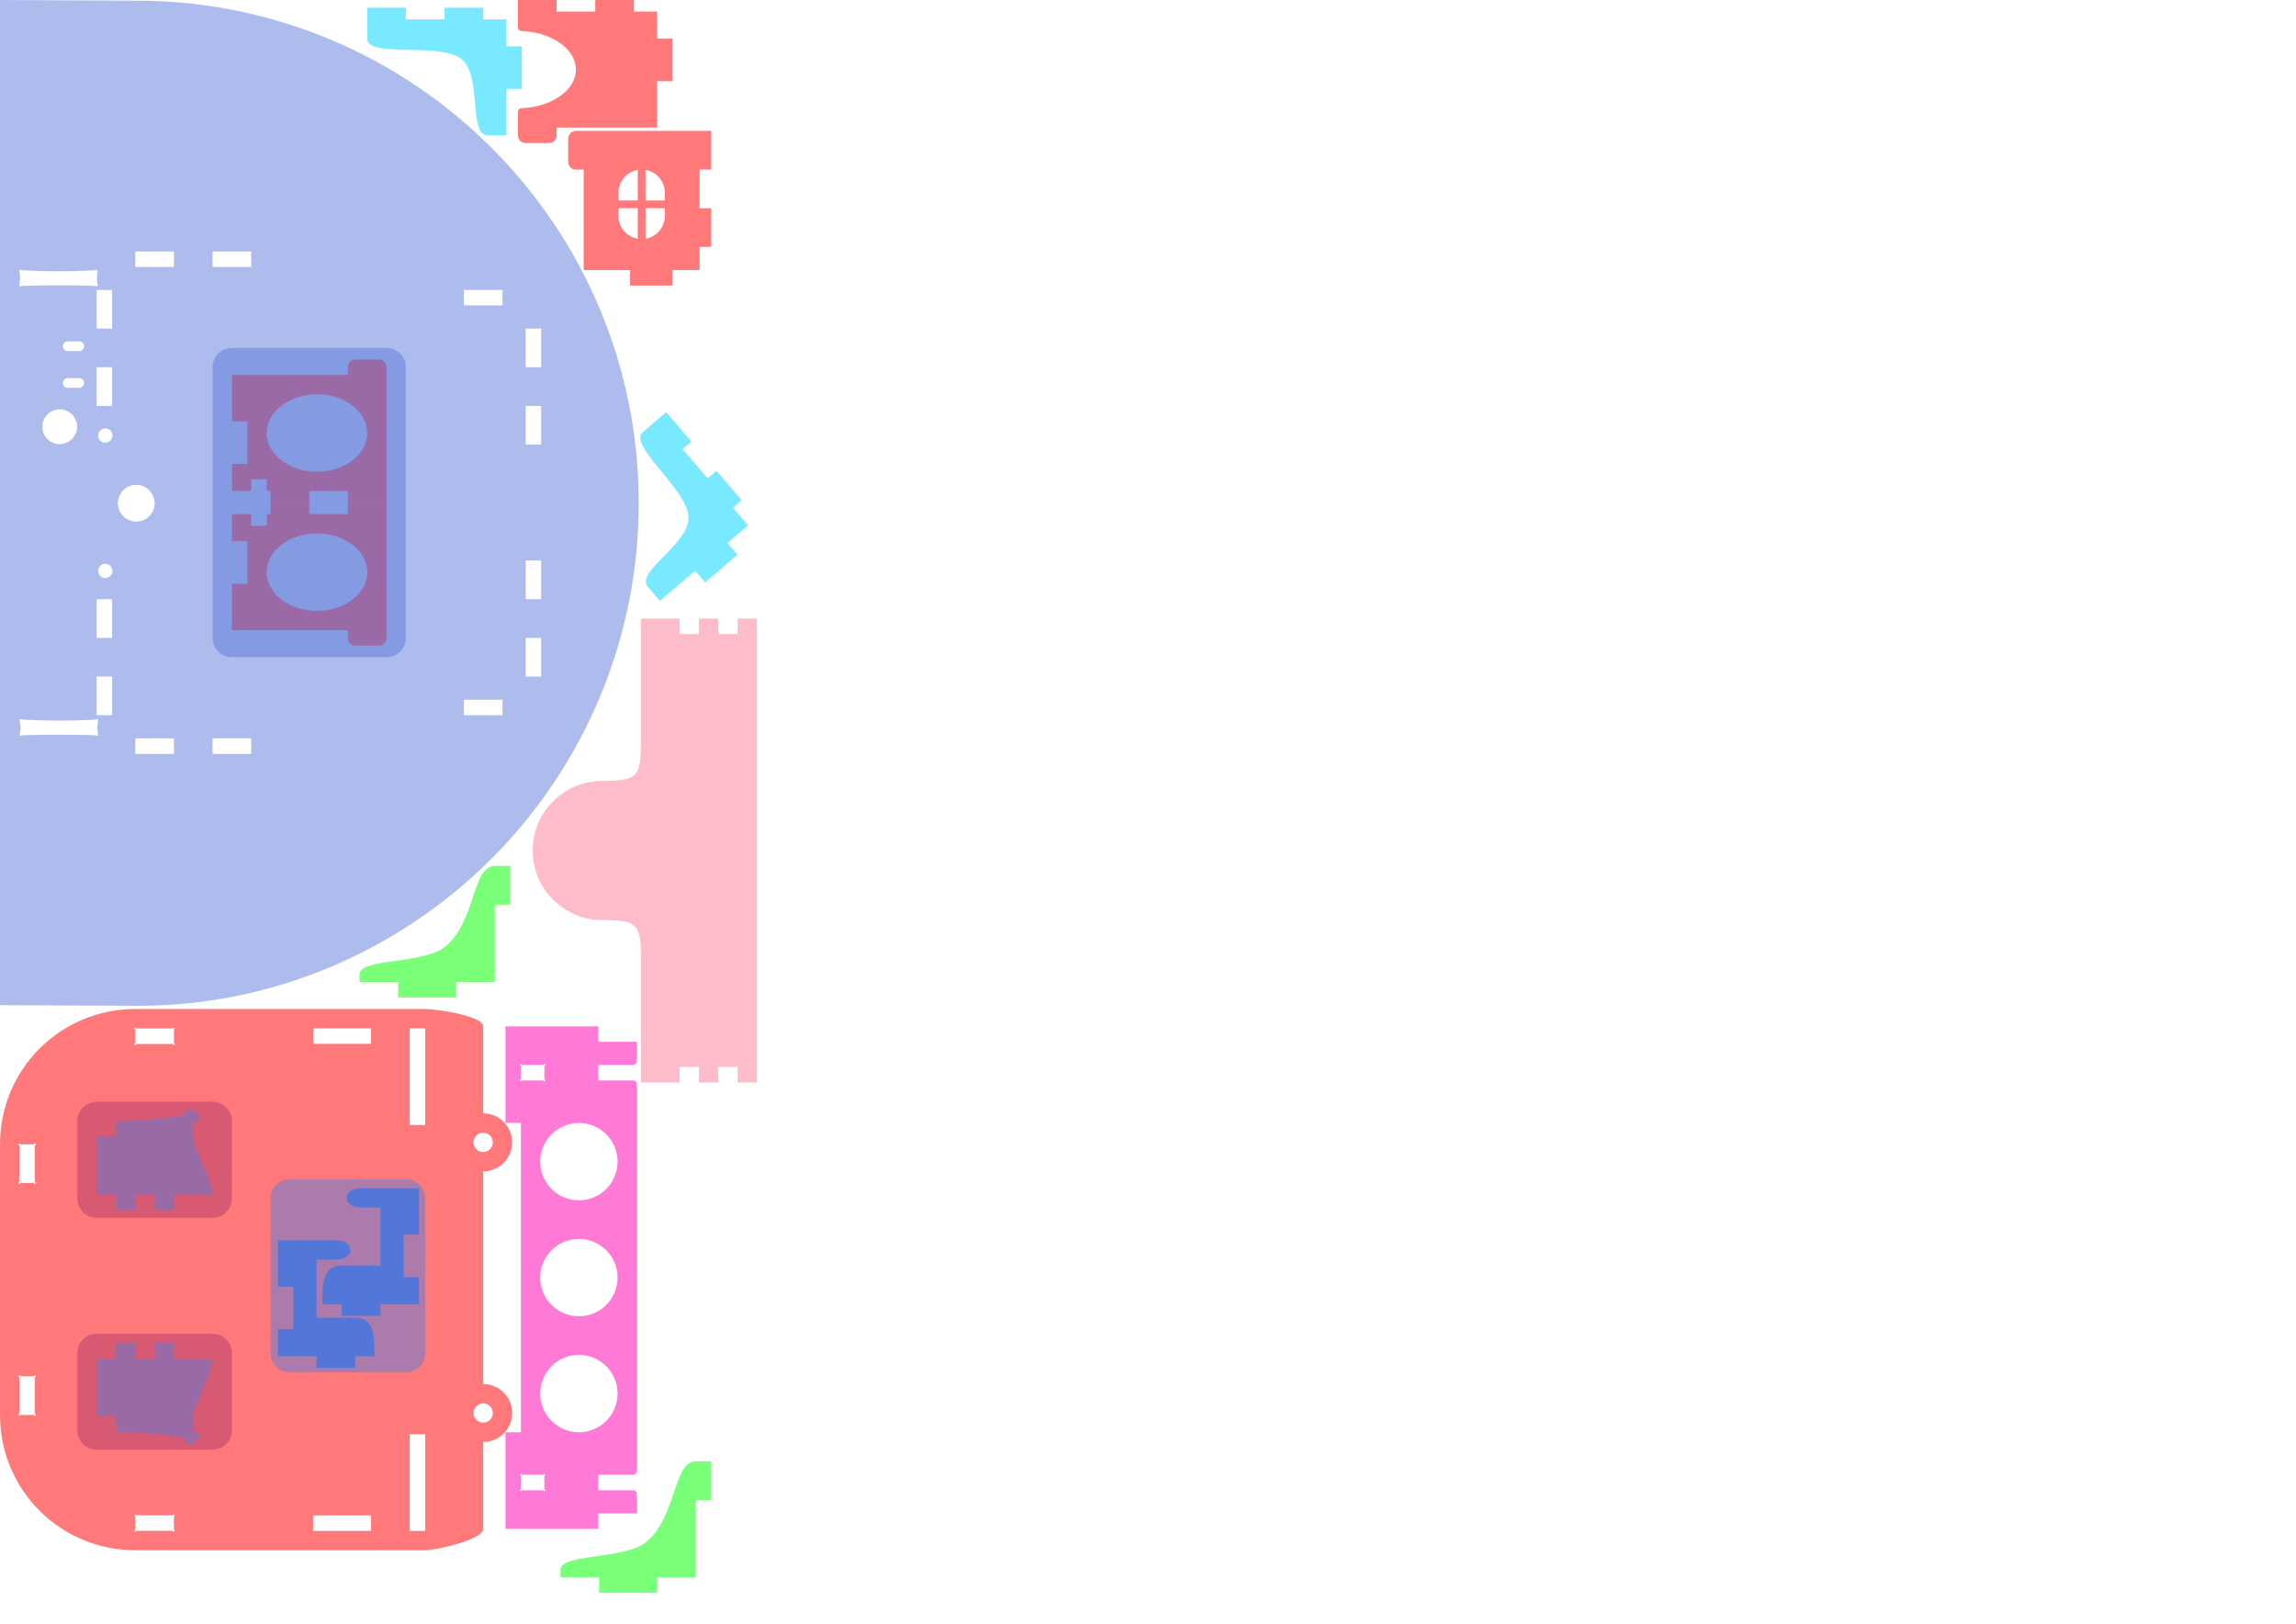 <?xml version="1.0" encoding="UTF-8" standalone="no"?>
<svg
   xmlns:dc="http://purl.org/dc/elements/1.1/"
   xmlns:cc="http://creativecommons.org/ns#"
   xmlns:rdf="http://www.w3.org/1999/02/22-rdf-syntax-ns#"
   xmlns:svg="http://www.w3.org/2000/svg"
   xmlns="http://www.w3.org/2000/svg"
   xmlns:sodipodi="http://sodipodi.sourceforge.net/DTD/sodipodi-0.dtd"
   xmlns:inkscape="http://www.inkscape.org/namespaces/inkscape"
   width="594mm"
   height="420mm"
   viewBox="0 0 1683.78 1190.551"
   version="1.2"
   id="svg5810"
   sodipodi:docname="gehause-ohne-skala.svg"
   inkscape:version="0.92.3 (2405546, 2018-03-11)">
  <sodipodi:namedview
     pagecolor="#ffffff"
     bordercolor="#666666"
     borderopacity="1"
     objecttolerance="10"
     gridtolerance="10"
     guidetolerance="10"
     inkscape:pageopacity="0"
     inkscape:pageshadow="2"
     inkscape:window-width="1920"
     inkscape:window-height="1015"
     id="namedview5812"
     showgrid="true"
     units="mm"
     inkscape:zoom="0.70710678"
     inkscape:cx="506.66844"
     inkscape:cy="1059.9742"
     inkscape:window-x="0"
     inkscape:window-y="0"
     inkscape:window-maximized="1"
     inkscape:current-layer="svg5810"
     showguides="true"
     inkscape:guide-bbox="true"
     inkscape:snap-midpoints="true"
     inkscape:snap-smooth-nodes="true"
     inkscape:snap-bbox="true"
     inkscape:snap-bbox-midpoints="true"
     inkscape:snap-intersection-paths="true"
     inkscape:document-units="mm"
     inkscape:measure-start="1375.75,778.582"
     inkscape:measure-end="1723.46,778.582"
     inkscape:snap-global="true">
    <sodipodi:guide
       position="90.476,7.881"
       orientation="0,1"
       id="guide8623"
       inkscape:locked="false" />
    <inkscape:grid
       type="xygrid"
       id="grid10912" />
  </sodipodi:namedview>
  <defs
     id="defs103">
    <g
       id="g98">
      <symbol
         overflow="visible"
         id="glyph0-0"
         style="overflow:visible">
        <path
           style="stroke:none"
           d="m 9.734,-25.297 c 0,-1.625 0.547,-2.984 1.703,-4.141 1.141,-1.141 2.5,-1.703 4.125,-1.703 1.641,0 3,0.562 4.141,1.703 1.141,1.156 1.703,2.516 1.703,4.141 0,1.625 -0.562,3 -1.703,4.141 l -3.016,2.797 c -1.734,1.719 -2.578,3.797 -2.578,6.203 0,0.406 0.141,0.75 0.438,1.016 0.266,0.297 0.609,0.438 1.016,0.438 0.422,0 0.766,-0.141 1.031,-0.438 0.281,-0.266 0.438,-0.609 0.438,-1.016 0,-1.641 0.578,-3 1.719,-4.141 l 3,-2.797 c 1.719,-1.719 2.578,-3.797 2.578,-6.203 0,-2.406 -0.859,-4.469 -2.578,-6.172 -1.703,-1.734 -3.781,-2.578 -6.188,-2.578 -2.406,0 -4.469,0.844 -6.172,2.578 -1.734,1.703 -2.578,3.766 -2.578,6.172 0,0.422 0.141,0.75 0.438,1.016 0.266,0.297 0.609,0.438 1.016,0.438 0.422,0 0.766,-0.141 1.031,-0.438 0.281,-0.266 0.438,-0.594 0.438,-1.016 z m 8.016,18.25 c 0,-0.609 -0.219,-1.156 -0.625,-1.562 C 16.703,-9.031 16.172,-9.25 15.562,-9.25 c -0.609,0 -1.109,0.219 -1.547,0.641 -0.422,0.406 -0.641,0.953 -0.641,1.562 0,0.594 0.219,1.109 0.641,1.547 0.438,0.422 0.938,0.641 1.547,0.641 0.609,0 1.141,-0.219 1.562,-0.641 0.406,-0.438 0.625,-0.953 0.625,-1.547 z m -12.891,4.125 V -36 h 21.406 V -2.922 Z M 3.406,0 h 24.328 c 0.406,0 0.75,-0.141 1.016,-0.438 0.297,-0.266 0.438,-0.609 0.438,-1.016 v -36 c 0,-0.422 -0.141,-0.75 -0.438,-1.031 -0.266,-0.281 -0.609,-0.438 -1.016,-0.438 H 3.406 c -0.422,0 -0.75,0.156 -1.016,0.438 -0.297,0.281 -0.438,0.609 -0.438,1.031 v 36 c 0,0.406 0.141,0.75 0.438,1.016 C 2.656,-0.141 2.984,0 3.406,0 Z m 0,0"
           id="path2"
           inkscape:connector-curvature="0" />
      </symbol>
      <symbol
         overflow="visible"
         id="glyph0-1"
         style="overflow:visible">
        <path
           style="stroke:none"
           d="m 5.844,-13.625 c 0,-2.703 0.938,-4.984 2.844,-6.875 1.891,-1.906 4.172,-2.844 6.875,-2.844 2.703,0 4.984,0.938 6.891,2.844 1.891,1.891 2.844,4.172 2.844,6.875 0,2.703 -0.953,4.984 -2.844,6.891 -1.906,1.891 -4.188,2.844 -6.891,2.844 -2.703,0 -4.984,-0.953 -6.875,-2.844 -1.906,-1.906 -2.844,-4.188 -2.844,-6.891 z m 0,23.359 V -4.094 L 5.938,-3.984 C 8.578,-1.344 11.797,0 15.562,0 19.344,0 22.547,-1.344 25.203,-3.984 27.844,-6.641 29.188,-9.844 29.188,-13.625 c 0,-3.766 -1.344,-6.969 -3.984,-9.625 -2.656,-2.656 -5.859,-3.984 -9.641,-3.984 -3.766,0 -6.984,1.328 -9.625,3.984 -2.656,2.656 -3.984,5.859 -3.984,9.625 V 9.734 c 0,0.531 0.188,0.984 0.578,1.359 0.359,0.391 0.828,0.578 1.359,0.578 0.531,0 1,-0.188 1.359,-0.578 0.391,-0.375 0.594,-0.828 0.594,-1.359 z m 0,0"
           id="path5"
           inkscape:connector-curvature="0" />
      </symbol>
      <symbol
         overflow="visible"
         id="glyph0-2"
         style="overflow:visible">
        <path
           style="stroke:none"
           d="m 5.844,-1.953 v -14.594 c 0,-1.859 0.656,-3.469 1.984,-4.812 1.344,-1.328 2.953,-1.984 4.812,-1.984 1.875,0 3.484,0.656 4.828,1.984 1.328,1.344 1.984,2.953 1.984,4.812 v 14.594 c 0,0.547 0.203,1 0.594,1.375 C 20.406,-0.188 20.875,0 21.406,0 c 0.531,0 1,-0.188 1.359,-0.578 0.391,-0.375 0.578,-0.828 0.578,-1.375 v -14.594 c 0,-1.859 0.656,-3.469 2,-4.812 1.344,-1.328 2.938,-1.984 4.812,-1.984 1.875,0 3.484,0.656 4.812,1.984 1.344,1.344 2,2.953 2,4.812 v 14.594 c 0,0.547 0.203,1 0.578,1.375 C 37.922,-0.188 38.375,0 38.922,0 c 0.531,0 0.984,-0.188 1.359,-0.578 0.391,-0.375 0.578,-0.828 0.578,-1.375 v -14.594 c 0,-2.938 -1.047,-5.469 -3.141,-7.562 -2.094,-2.094 -4.609,-3.125 -7.562,-3.125 -2.938,0 -5.469,1.031 -7.562,3.125 -0.438,0.438 -0.828,0.906 -1.188,1.391 -0.375,-0.484 -0.75,-0.953 -1.188,-1.391 -2.094,-2.094 -4.625,-3.125 -7.578,-3.125 -2.594,0 -4.875,0.812 -6.797,2.453 v -0.516 c 0,-0.531 -0.203,-1 -0.594,-1.359 -0.359,-0.391 -0.828,-0.578 -1.359,-0.578 -0.531,0 -1,0.188 -1.359,0.578 -0.391,0.359 -0.578,0.828 -0.578,1.359 v 23.344 c 0,0.547 0.188,1 0.578,1.375 C 2.891,-0.188 3.359,0 3.891,0 c 0.531,0 1,-0.188 1.359,-0.578 0.391,-0.375 0.594,-0.828 0.594,-1.375 z m 0,0"
           id="path8"
           inkscape:connector-curvature="0" />
      </symbol>
      <symbol
         overflow="visible"
         id="glyph0-3"
         style="overflow:visible">
        <path
           style="stroke:none"
           d="m 32.25,-7.641 c -0.406,0 -0.797,0.125 -1.109,0.344 -2.781,2.266 -6.016,3.406 -9.734,3.406 -4.312,0 -7.984,-1.516 -11,-4.578 -3.062,-3.016 -4.562,-6.688 -4.562,-10.984 0,-4.312 1.5,-7.984 4.562,-11 3.016,-3.062 6.688,-4.578 11,-4.578 3.672,0 6.859,1.094 9.609,3.312 0.391,0.391 0.844,0.578 1.375,0.578 0.547,0 1,-0.188 1.375,-0.578 0.391,-0.359 0.578,-0.828 0.578,-1.359 0,-0.531 -0.188,-1 -0.562,-1.391 -3.625,-2.969 -7.734,-4.453 -12.375,-4.453 -5.375,0 -9.953,1.906 -13.766,5.703 -3.797,3.812 -5.688,8.391 -5.688,13.766 0,5.375 1.891,9.938 5.688,13.766 C 11.453,-1.891 16.031,0 21.406,0 25.953,0 30.016,-1.438 33.641,-4.328 34,-4.688 34.203,-5.156 34.203,-5.688 c 0,-0.547 -0.203,-1 -0.594,-1.359 C 33.25,-7.438 32.781,-7.641 32.25,-7.641 Z m 0,0"
           id="path11"
           inkscape:connector-curvature="0" />
      </symbol>
      <symbol
         overflow="visible"
         id="glyph0-4"
         style="overflow:visible">
        <path
           style="stroke:none"
           d="m 21.406,-35.031 c 4.297,0 7.969,1.516 10.984,4.578 3.078,3.016 4.578,6.688 4.578,11 0,4.297 -1.5,7.969 -4.578,10.984 -3.016,3.062 -6.688,4.578 -10.984,4.578 -4.312,0 -7.984,-1.516 -11,-4.578 -3.062,-3.016 -4.562,-6.688 -4.562,-10.984 0,-4.312 1.5,-7.984 4.562,-11 3.016,-3.062 6.688,-4.578 11,-4.578 z m 19.453,15.578 c 0,-5.375 -1.891,-9.953 -5.688,-13.766 -3.812,-3.797 -8.391,-5.703 -13.766,-5.703 -5.375,0 -9.953,1.906 -13.766,5.703 -3.797,3.812 -5.688,8.391 -5.688,13.766 0,5.375 1.891,9.938 5.688,13.766 C 11.453,-1.891 16.031,0 21.406,0 c 5.375,0 9.953,-1.891 13.766,-5.688 3.797,-3.828 5.688,-8.391 5.688,-13.766 z m 0,0"
           id="path14"
           inkscape:connector-curvature="0" />
      </symbol>
      <symbol
         overflow="visible"
         id="glyph1-0"
         style="overflow:visible">
        <path
           style="stroke:none"
           d="m 6.812,-17.703 c 0,-1.141 0.391,-2.094 1.188,-2.906 0.797,-0.797 1.75,-1.188 2.906,-1.188 1.141,0 2.094,0.391 2.891,1.188 0.797,0.812 1.188,1.766 1.188,2.906 0,1.141 -0.391,2.094 -1.188,2.891 l -2.109,1.953 c -1.219,1.219 -1.812,2.656 -1.812,4.344 0,0.297 0.109,0.531 0.312,0.719 C 10.375,-7.594 10.609,-7.5 10.906,-7.5 c 0.281,0 0.516,-0.094 0.703,-0.297 0.203,-0.188 0.312,-0.422 0.312,-0.719 0,-1.141 0.406,-2.094 1.203,-2.891 l 2.094,-1.969 c 1.219,-1.203 1.812,-2.656 1.812,-4.328 0,-1.688 -0.594,-3.141 -1.812,-4.328 -1.188,-1.219 -2.641,-1.812 -4.312,-1.812 -1.688,0 -3.141,0.594 -4.328,1.812 -1.219,1.188 -1.812,2.641 -1.812,4.328 0,0.281 0.109,0.516 0.312,0.703 0.188,0.203 0.422,0.312 0.719,0.312 0.281,0 0.516,-0.109 0.703,-0.312 0.203,-0.188 0.312,-0.422 0.312,-0.703 z m 5.625,12.766 c 0,-0.422 -0.156,-0.797 -0.453,-1.094 -0.281,-0.281 -0.656,-0.438 -1.078,-0.438 -0.438,0 -0.797,0.156 -1.094,0.438 -0.297,0.297 -0.453,0.672 -0.453,1.094 0,0.422 0.156,0.781 0.453,1.094 0.297,0.281 0.656,0.438 1.094,0.438 0.422,0 0.797,-0.156 1.078,-0.438 0.297,-0.312 0.453,-0.672 0.453,-1.094 z m -9.031,2.891 v -23.156 h 14.984 v 23.156 z M 2.391,0 H 19.406 C 19.703,0 19.938,-0.109 20.125,-0.312 20.328,-0.5 20.438,-0.734 20.438,-1.016 V -26.219 c 0,-0.297 -0.109,-0.531 -0.312,-0.719 -0.188,-0.203 -0.422,-0.312 -0.719,-0.312 H 2.391 c -0.297,0 -0.531,0.109 -0.719,0.312 -0.203,0.188 -0.312,0.422 -0.312,0.719 v 25.203 c 0,0.281 0.109,0.516 0.312,0.703 C 1.859,-0.109 2.094,0 2.391,0 Z m 0,0"
           id="path17"
           inkscape:connector-curvature="0" />
      </symbol>
      <symbol
         overflow="visible"
         id="glyph1-1"
         style="overflow:visible">
        <path
           style="stroke:none"
           d="M 16.344,-2.719 H 5.812 l 9.5,-10.562 c 1.594,-1.609 2.391,-3.531 2.391,-5.797 0,-2.266 -0.797,-4.188 -2.375,-5.781 C 13.719,-26.453 11.797,-27.25 9.531,-27.25 c -2.266,0 -4.188,0.797 -5.781,2.391 -1.594,1.594 -2.391,3.516 -2.391,5.781 0,0.375 0.141,0.703 0.406,0.953 0.266,0.281 0.578,0.422 0.953,0.422 0.375,0 0.703,-0.141 0.953,-0.422 0.281,-0.25 0.422,-0.578 0.422,-0.953 0,-1.516 0.516,-2.781 1.594,-3.844 1.062,-1.078 2.328,-1.594 3.844,-1.594 1.516,0 2.797,0.516 3.859,1.594 1.062,1.062 1.594,2.328 1.594,3.844 0,1.516 -0.531,2.797 -1.594,3.875 L 1.75,-2.328 c -0.25,0.266 -0.391,0.594 -0.391,0.969 0,0.375 0.141,0.688 0.406,0.953 C 2.031,-0.141 2.344,0 2.719,0 h 13.625 c 0.375,0 0.703,-0.141 0.953,-0.406 0.281,-0.266 0.406,-0.578 0.406,-0.953 0,-0.375 -0.125,-0.703 -0.406,-0.953 -0.25,-0.281 -0.578,-0.406 -0.953,-0.406 z m 0,0"
           id="path20"
           inkscape:connector-curvature="0" />
      </symbol>
      <symbol
         overflow="visible"
         id="glyph2-0"
         style="overflow:visible">
        <path
           style="stroke:none"
           d="m 4.859,-12.641 c 0,-0.828 0.281,-1.5 0.859,-2.078 0.562,-0.562 1.25,-0.844 2.062,-0.844 0.812,0 1.5,0.281 2.062,0.844 0.578,0.578 0.859,1.25 0.859,2.078 0,0.812 -0.281,1.484 -0.859,2.062 l -1.5,1.391 c -0.859,0.875 -1.297,1.906 -1.297,3.109 0,0.203 0.078,0.375 0.219,0.516 0.141,0.141 0.312,0.219 0.516,0.219 0.203,0 0.375,-0.078 0.516,-0.219 0.141,-0.141 0.219,-0.312 0.219,-0.516 0,-0.812 0.297,-1.5 0.859,-2.062 l 1.5,-1.406 c 0.859,-0.859 1.281,-1.891 1.281,-3.094 0,-1.219 -0.422,-2.25 -1.281,-3.094 -0.859,-0.859 -1.891,-1.297 -3.094,-1.297 -1.203,0 -2.234,0.438 -3.094,1.297 -0.859,0.844 -1.281,1.875 -1.281,3.094 0,0.203 0.078,0.375 0.219,0.5 0.141,0.156 0.297,0.219 0.516,0.219 0.203,0 0.375,-0.062 0.5,-0.219 0.156,-0.125 0.219,-0.297 0.219,-0.5 z M 8.875,-3.531 C 8.875,-3.828 8.766,-4.094 8.562,-4.312 8.359,-4.516 8.094,-4.625 7.781,-4.625 7.484,-4.625 7.219,-4.516 7,-4.312 c -0.203,0.219 -0.312,0.484 -0.312,0.781 0,0.312 0.109,0.562 0.312,0.781 0.219,0.203 0.484,0.312 0.781,0.312 0.312,0 0.578,-0.109 0.781,-0.312 C 8.766,-2.969 8.875,-3.219 8.875,-3.531 Z M 2.438,-1.453 V -18 H 13.141 V -1.453 Z M 1.703,0 h 12.156 c 0.219,0 0.375,-0.078 0.516,-0.219 0.141,-0.141 0.219,-0.297 0.219,-0.516 v -18 c 0,-0.203 -0.078,-0.375 -0.219,-0.5 -0.141,-0.156 -0.297,-0.219 -0.516,-0.219 H 1.703 c -0.203,0 -0.375,0.062 -0.516,0.219 -0.141,0.125 -0.219,0.297 -0.219,0.5 v 18 c 0,0.219 0.078,0.375 0.219,0.516 C 1.328,-0.078 1.5,0 1.703,0 Z m 0,0"
           id="path23"
           inkscape:connector-curvature="0" />
      </symbol>
      <symbol
         overflow="visible"
         id="glyph2-1"
         style="overflow:visible">
        <path
           style="stroke:none"
           d="M 0.969,-18.484 V -0.969 c 0,0.266 0.094,0.5 0.297,0.672 C 1.453,-0.094 1.672,0 1.953,0 h 10.688 c 0.281,0 0.5,-0.094 0.688,-0.297 0.188,-0.172 0.297,-0.406 0.297,-0.672 0,-0.266 -0.109,-0.5 -0.297,-0.688 -0.188,-0.188 -0.406,-0.297 -0.688,-0.297 h -9.719 v -16.531 c 0,-0.266 -0.094,-0.5 -0.297,-0.688 -0.188,-0.188 -0.406,-0.281 -0.672,-0.281 -0.281,0 -0.5,0.094 -0.688,0.281 -0.203,0.188 -0.297,0.422 -0.297,0.688 z m 0,0"
           id="path26"
           inkscape:connector-curvature="0" />
      </symbol>
      <symbol
         overflow="visible"
         id="glyph2-2"
         style="overflow:visible">
        <path
           style="stroke:none"
           d="m 5.594,-16.547 c 0,-0.328 -0.125,-0.609 -0.359,-0.844 C 5,-17.641 4.703,-17.75 4.375,-17.75 c -0.328,0 -0.609,0.109 -0.859,0.359 -0.234,0.234 -0.359,0.516 -0.359,0.844 0,0.328 0.125,0.625 0.359,0.859 0.25,0.25 0.531,0.359 0.859,0.359 0.328,0 0.625,-0.109 0.859,-0.359 0.234,-0.234 0.359,-0.531 0.359,-0.859 z m 5.844,0 c 0,-0.328 -0.125,-0.609 -0.359,-0.844 -0.25,-0.25 -0.531,-0.359 -0.859,-0.359 -0.328,0 -0.625,0.109 -0.859,0.359 C 9.125,-17.156 9,-16.875 9,-16.547 c 0,0.328 0.125,0.625 0.359,0.859 0.234,0.25 0.531,0.359 0.859,0.359 0.328,0 0.609,-0.109 0.859,-0.359 0.234,-0.234 0.359,-0.531 0.359,-0.859 z M 13.625,-0.969 v -11.672 c 0,-0.281 -0.109,-0.5 -0.297,-0.688 -0.188,-0.188 -0.406,-0.297 -0.688,-0.297 -0.266,0 -0.484,0.109 -0.672,0.297 -0.203,0.188 -0.297,0.406 -0.297,0.688 v 6.312 c 0,1.203 -0.422,2.234 -1.281,3.094 C 9.531,-2.375 8.5,-1.953 7.297,-1.953 6.094,-1.953 5.062,-2.375 4.203,-3.234 3.344,-4.094 2.922,-5.125 2.922,-6.328 v -6.312 c 0,-0.281 -0.094,-0.5 -0.297,-0.688 -0.188,-0.188 -0.406,-0.297 -0.672,-0.297 -0.281,0 -0.5,0.109 -0.688,0.297 -0.203,0.188 -0.297,0.406 -0.297,0.688 v 6.312 c 0,1.75 0.625,3.234 1.859,4.484 C 4.062,-0.625 5.562,0 7.297,0 9,0 10.453,-0.578 11.672,-1.766 v 0.797 c 0,0.266 0.094,0.5 0.297,0.672 C 12.156,-0.094 12.375,0 12.641,0 c 0.281,0 0.5,-0.094 0.688,-0.297 0.188,-0.172 0.297,-0.406 0.297,-0.672 z m 0,0"
           id="path29"
           inkscape:connector-curvature="0" />
      </symbol>
      <symbol
         overflow="visible"
         id="glyph2-3"
         style="overflow:visible">
        <path
           style="stroke:none"
           d="m 8.75,-19.453 c -3.891,0 -5.828,1.938 -5.828,5.828 v 0.734 h -0.969 c -0.281,0 -0.5,0.094 -0.688,0.297 -0.203,0.172 -0.297,0.406 -0.297,0.672 0,0.266 0.094,0.5 0.297,0.688 0.188,0.188 0.406,0.297 0.688,0.297 h 0.969 v 9.969 c 0,0.266 0.094,0.5 0.281,0.672 C 3.391,-0.094 3.625,0 3.891,0 c 0.266,0 0.5,-0.094 0.688,-0.297 0.188,-0.172 0.281,-0.406 0.281,-0.672 v -9.969 h 2.938 c 0.266,0 0.5,-0.109 0.688,-0.297 0.188,-0.188 0.281,-0.422 0.281,-0.688 0,-0.266 -0.094,-0.5 -0.281,-0.672 -0.188,-0.203 -0.422,-0.297 -0.688,-0.297 h -2.938 V -13.625 c 0,-2.594 1.312,-3.891 3.891,-3.891 0.281,0 0.5,-0.094 0.688,-0.281 0.188,-0.188 0.297,-0.422 0.297,-0.688 0,-0.266 -0.109,-0.5 -0.297,-0.688 -0.188,-0.188 -0.406,-0.281 -0.688,-0.281 z m 0,0"
           id="path32"
           inkscape:connector-curvature="0" />
      </symbol>
      <symbol
         overflow="visible"
         id="glyph2-4"
         style="overflow:visible">
        <path
           style="stroke:none"
           d="m 7.781,-1.953 c -1.938,0 -2.922,-0.969 -2.922,-2.906 v -6.812 h 1.969 c 0.266,0 0.5,-0.094 0.688,-0.297 0.188,-0.188 0.281,-0.406 0.281,-0.672 0,-0.281 -0.094,-0.5 -0.281,-0.688 -0.188,-0.188 -0.422,-0.297 -0.688,-0.297 h -1.969 v -4.859 c 0,-0.266 -0.094,-0.5 -0.281,-0.688 -0.188,-0.188 -0.422,-0.281 -0.688,-0.281 -0.266,0 -0.5,0.094 -0.688,0.281 -0.188,0.188 -0.281,0.422 -0.281,0.688 V -13.625 h -0.969 c -0.281,0 -0.5,0.109 -0.688,0.297 -0.203,0.188 -0.297,0.406 -0.297,0.688 0,0.266 0.094,0.484 0.297,0.672 0.188,0.203 0.406,0.297 0.688,0.297 h 0.969 v 6.812 C 2.922,-1.625 4.531,0 7.781,0 c 0.266,0 0.5,-0.094 0.688,-0.297 C 8.656,-0.469 8.75,-0.703 8.75,-0.969 c 0,-0.266 -0.094,-0.5 -0.281,-0.688 -0.188,-0.188 -0.422,-0.297 -0.688,-0.297 z m 0,0"
           id="path35"
           inkscape:connector-curvature="0" />
      </symbol>
      <symbol
         overflow="visible"
         id="glyph2-5"
         style="overflow:visible">
        <path
           style="stroke:none"
           d="M 12.562,-7.781 H 3 c 0.188,-0.938 0.625,-1.75 1.344,-2.469 0.953,-0.953 2.094,-1.422 3.438,-1.422 1.359,0 2.5,0.469 3.438,1.422 0.719,0.719 1.156,1.531 1.344,2.469 z m -1.031,4.469 c -0.234,0 -0.422,0.078 -0.609,0.219 C 10.047,-2.328 9,-1.953 7.781,-1.953 6.438,-1.953 5.297,-2.422 4.344,-3.375 3.625,-4.094 3.188,-4.906 3,-5.844 h 10.625 c 0.266,0 0.5,-0.094 0.672,-0.281 0.203,-0.188 0.297,-0.422 0.297,-0.688 0,-1.875 -0.672,-3.484 -2,-4.812 -1.312,-1.328 -2.922,-2 -4.812,-2 -1.891,0 -3.484,0.672 -4.812,2 -1.328,1.328 -2,2.938 -2,4.812 0,1.891 0.672,3.5 2,4.812 1.328,1.328 2.922,2 4.812,2 1.703,0 3.188,-0.547 4.438,-1.641 C 12.406,-1.844 12.5,-2.062 12.5,-2.328 c 0,-0.281 -0.094,-0.5 -0.297,-0.688 C 12.031,-3.203 11.797,-3.312 11.531,-3.312 Z m 0,0"
           id="path38"
           inkscape:connector-curvature="0" />
      </symbol>
      <symbol
         overflow="visible"
         id="glyph2-6"
         style="overflow:visible">
        <path
           style="stroke:none"
           d="M 0.969,-12.641 V -0.969 c 0,0.266 0.094,0.5 0.297,0.672 C 1.453,-0.094 1.672,0 1.953,0 2.219,0 2.438,-0.094 2.625,-0.297 2.828,-0.469 2.922,-0.703 2.922,-0.969 v -6.328 c 0,-1.203 0.422,-2.234 1.281,-3.094 0.859,-0.859 1.891,-1.281 3.094,-1.281 1.203,0 2.234,0.422 3.094,1.281 0.859,0.859 1.281,1.891 1.281,3.094 v 6.328 c 0,0.266 0.094,0.5 0.297,0.672 C 12.156,-0.094 12.375,0 12.641,0 c 0.281,0 0.5,-0.094 0.688,-0.297 C 13.516,-0.469 13.625,-0.703 13.625,-0.969 V -7.297 C 13.625,-9.031 13,-10.531 11.766,-11.766 10.531,-13 9.031,-13.625 7.297,-13.625 c -1.703,0 -3.156,0.594 -4.375,1.766 v -0.781 c 0,-0.281 -0.094,-0.5 -0.297,-0.688 -0.188,-0.188 -0.406,-0.297 -0.672,-0.297 -0.281,0 -0.5,0.109 -0.688,0.297 -0.203,0.188 -0.297,0.406 -0.297,0.688 z m 0,0"
           id="path41"
           inkscape:connector-curvature="0" />
      </symbol>
      <symbol
         overflow="visible"
         id="glyph2-7"
         style="overflow:visible">
        <path
           style="stroke:none"
           d="M 1.172,-2.656 C 1.297,-2.453 1.453,-2.25 1.625,-2.062 2.875,-0.688 4.391,0 6.125,0 c 1.406,0 2.641,-0.469 3.734,-1.406 1.234,-1.031 1.906,-2.359 2.031,-3.953 0.016,-0.188 0.031,-0.375 0.031,-0.562 0,-1.375 -0.469,-2.609 -1.375,-3.703 C 9.5,-10.844 8.172,-11.531 6.562,-11.656 5.766,-11.719 5.109,-12.062 4.578,-12.688 c -0.516,-0.609 -0.75,-1.328 -0.688,-2.125 0.062,-0.797 0.406,-1.453 1.016,-1.969 0.625,-0.531 1.328,-0.75 2.141,-0.688 0.781,0.047 1.453,0.391 1.984,1.016 0.156,0.203 0.297,0.406 0.438,0.594 0.156,0.203 0.375,0.297 0.688,0.297 0.266,0 0.5,-0.094 0.688,-0.297 0.188,-0.188 0.281,-0.406 0.281,-0.688 0,-0.188 -0.047,-0.359 -0.141,-0.516 C 10.844,-17.297 10.688,-17.516 10.5,-17.719 9.453,-18.875 8.219,-19.453 6.812,-19.453 c -1.188,0 -2.25,0.391 -3.172,1.172 -1.016,0.859 -1.578,1.969 -1.688,3.312 -0.109,1.344 0.266,2.531 1.141,3.547 0.859,1.031 1.969,1.594 3.297,1.703 1.094,0.094 1.969,0.547 2.656,1.359 0.703,0.812 1,1.75 0.906,2.844 -0.078,1.062 -0.547,1.938 -1.359,2.641 -0.812,0.688 -1.766,1 -2.828,0.922 C 4.688,-2.047 3.812,-2.5 3.109,-3.328 2.984,-3.469 2.875,-3.609 2.766,-3.766 2.562,-4.078 2.297,-4.219 1.953,-4.219 c -0.281,0 -0.5,0.094 -0.688,0.281 C 1.062,-3.75 0.969,-3.516 0.969,-3.25 c 0,0.219 0.062,0.422 0.203,0.594 z m 0,0"
           id="path44"
           inkscape:connector-curvature="0" />
      </symbol>
      <symbol
         overflow="visible"
         id="glyph2-8"
         style="overflow:visible">
        <path
           style="stroke:none"
           d="m 14.594,-6.812 c 0,-1.875 -0.672,-3.484 -2,-4.812 -1.312,-1.328 -2.922,-2 -4.812,-2 -1.891,0 -3.484,0.672 -4.812,2 -1.328,1.328 -2,2.938 -2,4.812 0,1.891 0.672,3.5 2,4.812 1.328,1.328 2.922,2 4.812,2 1.891,0 3.5,-0.672 4.812,-2 1.328,-1.312 2,-2.922 2,-4.812 z m -6.812,-4.859 c 1.359,0 2.5,0.469 3.438,1.422 0.953,0.953 1.422,2.094 1.422,3.438 0,1.359 -0.469,2.5 -1.422,3.438 -0.938,0.953 -2.078,1.422 -3.438,1.422 -1.344,0 -2.484,-0.469 -3.438,-1.422 -0.953,-0.938 -1.422,-2.078 -1.422,-3.438 0,-1.344 0.469,-2.484 1.422,-3.438 0.953,-0.953 2.094,-1.422 3.438,-1.422 z m 0,0"
           id="path47"
           inkscape:connector-curvature="0" />
      </symbol>
      <symbol
         overflow="visible"
         id="glyph2-9"
         style="overflow:visible">
        <path
           style="stroke:none"
           d="m 4.141,-16.547 c 0,-0.328 -0.125,-0.609 -0.375,-0.844 C 3.531,-17.641 3.25,-17.75 2.922,-17.75 c -0.328,0 -0.625,0.109 -0.859,0.359 -0.234,0.234 -0.359,0.516 -0.359,0.844 0,0.328 0.125,0.625 0.359,0.859 0.234,0.25 0.531,0.359 0.859,0.359 0.328,0 0.609,-0.109 0.844,-0.359 0.25,-0.234 0.375,-0.531 0.375,-0.859 z m -2.188,3.906 V -0.969 c 0,0.266 0.094,0.5 0.281,0.672 C 2.422,-0.094 2.656,0 2.922,0 3.188,0 3.422,-0.094 3.594,-0.297 3.797,-0.469 3.891,-0.703 3.891,-0.969 v -11.672 c 0,-0.281 -0.094,-0.5 -0.297,-0.688 C 3.422,-13.516 3.188,-13.625 2.922,-13.625 c -0.266,0 -0.5,0.109 -0.688,0.297 -0.188,0.188 -0.281,0.406 -0.281,0.688 z m 0,0"
           id="path50"
           inkscape:connector-curvature="0" />
      </symbol>
      <symbol
         overflow="visible"
         id="glyph2-10"
         style="overflow:visible">
        <path
           style="stroke:none"
           d="m 11.547,-3.328 c -0.219,0 -0.422,0.062 -0.594,0.188 C 10.062,-2.344 9,-1.953 7.781,-1.953 c -1.344,0 -2.484,-0.469 -3.438,-1.422 -0.953,-0.938 -1.422,-2.078 -1.422,-3.438 0,-1.344 0.469,-2.484 1.422,-3.438 0.953,-0.953 2.094,-1.422 3.438,-1.422 1.219,0 2.281,0.391 3.188,1.203 0.188,0.141 0.391,0.219 0.625,0.219 0.266,0 0.5,-0.094 0.688,-0.281 0.188,-0.188 0.281,-0.422 0.281,-0.688 0,-0.312 -0.109,-0.547 -0.344,-0.766 -1.25,-1.094 -2.734,-1.641 -4.438,-1.641 -1.891,0 -3.484,0.672 -4.812,2 -1.328,1.328 -2,2.938 -2,4.812 0,1.891 0.672,3.5 2,4.812 1.328,1.328 2.922,2 4.812,2 1.703,0 3.188,-0.547 4.438,-1.641 0.203,-0.203 0.312,-0.453 0.312,-0.719 0,-0.266 -0.109,-0.5 -0.297,-0.688 -0.188,-0.188 -0.406,-0.281 -0.688,-0.281 z m 0,0"
           id="path53"
           inkscape:connector-curvature="0" />
      </symbol>
      <symbol
         overflow="visible"
         id="glyph2-11"
         style="overflow:visible">
        <path
           style="stroke:none"
           d="M 0.969,-18.484 V -0.969 c 0,0.266 0.094,0.5 0.297,0.672 C 1.453,-0.094 1.672,0 1.953,0 2.219,0 2.438,-0.094 2.625,-0.297 2.828,-0.469 2.922,-0.703 2.922,-0.969 v -6.328 c 0,-1.203 0.422,-2.234 1.281,-3.094 0.859,-0.859 1.891,-1.281 3.094,-1.281 1.203,0 2.234,0.422 3.094,1.281 0.859,0.859 1.281,1.891 1.281,3.094 v 6.328 c 0,0.266 0.094,0.5 0.297,0.672 C 12.156,-0.094 12.375,0 12.641,0 c 0.281,0 0.5,-0.094 0.688,-0.297 C 13.516,-0.469 13.625,-0.703 13.625,-0.969 V -7.297 C 13.625,-9.031 13,-10.531 11.766,-11.766 10.531,-13 9.031,-13.625 7.297,-13.625 c -1.703,0 -3.156,0.594 -4.375,1.766 v -6.625 c 0,-0.266 -0.094,-0.5 -0.297,-0.688 -0.188,-0.188 -0.406,-0.281 -0.672,-0.281 -0.281,0 -0.5,0.094 -0.688,0.281 -0.203,0.188 -0.297,0.422 -0.297,0.688 z m 0,0"
           id="path56"
           inkscape:connector-curvature="0" />
      </symbol>
      <symbol
         overflow="visible"
         id="glyph2-12"
         style="overflow:visible">
        <path
           style="stroke:none"
           d="m 1.953,-19.453 c -0.281,0 -0.5,0.094 -0.688,0.281 -0.203,0.188 -0.297,0.422 -0.297,0.688 V -0.969 c 0,0.266 0.094,0.5 0.297,0.672 C 1.453,-0.094 1.672,0 1.953,0 H 13.625 c 0.266,0 0.5,-0.094 0.672,-0.297 C 14.5,-0.469 14.594,-0.703 14.594,-0.969 c 0,-0.266 -0.094,-0.5 -0.297,-0.688 C 14.125,-1.844 13.891,-1.953 13.625,-1.953 H 2.922 V -8.75 h 7.781 c 0.266,0 0.5,-0.109 0.688,-0.297 0.188,-0.188 0.281,-0.422 0.281,-0.688 0,-0.266 -0.094,-0.5 -0.281,-0.672 -0.188,-0.203 -0.422,-0.297 -0.688,-0.297 h -7.781 v -6.812 H 13.625 c 0.266,0 0.5,-0.094 0.672,-0.281 0.203,-0.188 0.297,-0.422 0.297,-0.688 0,-0.266 -0.094,-0.5 -0.297,-0.688 -0.172,-0.188 -0.406,-0.281 -0.672,-0.281 z m 0,0"
           id="path59"
           inkscape:connector-curvature="0" />
      </symbol>
      <symbol
         overflow="visible"
         id="glyph2-13"
         style="overflow:visible">
        <path
           style="stroke:none"
           d="m 7.984,-0.266 c 0.062,-0.062 0.109,-0.141 0.156,-0.25 l 5.406,-11.75 c 0.047,-0.109 0.078,-0.25 0.078,-0.375 0,-0.281 -0.109,-0.5 -0.297,-0.688 -0.188,-0.188 -0.406,-0.297 -0.688,-0.297 -0.266,0 -0.484,0.109 -0.672,0.281 -0.078,0.062 -0.141,0.156 -0.203,0.266 L 7.297,-3.312 2.828,-13.078 C 2.766,-13.188 2.703,-13.281 2.641,-13.344 2.438,-13.516 2.219,-13.625 1.953,-13.625 c -0.281,0 -0.5,0.109 -0.688,0.297 -0.203,0.188 -0.297,0.406 -0.297,0.688 0,0.125 0.031,0.266 0.078,0.375 l 5.406,11.75 C 6.5,-0.406 6.547,-0.328 6.609,-0.281 6.781,-0.094 7.016,0 7.297,0 7.578,0 7.812,-0.078 7.984,-0.266 Z m 0,0"
           id="path62"
           inkscape:connector-curvature="0" />
      </symbol>
      <symbol
         overflow="visible"
         id="glyph2-14"
         style="overflow:visible">
        <path
           style="stroke:none"
           d="m 7.781,-11.672 c 1.359,0 2.5,0.469 3.438,1.422 0.953,0.953 1.422,2.094 1.422,3.438 0,1.359 -0.469,2.5 -1.422,3.438 -0.938,0.953 -2.078,1.422 -3.438,1.422 -1.344,0 -2.484,-0.469 -3.438,-1.422 -0.953,-0.938 -1.422,-2.078 -1.422,-3.438 0,-1.344 0.469,-2.484 1.422,-3.438 0.953,-0.953 2.094,-1.422 3.438,-1.422 z m 4.859,9.625 v 1.078 c 0,0.266 0.109,0.5 0.297,0.672 C 13.125,-0.094 13.359,0 13.625,0 c 0.266,0 0.5,-0.094 0.672,-0.297 C 14.5,-0.469 14.594,-0.703 14.594,-0.969 V -6.812 c 0,-1.875 -0.672,-3.484 -2,-4.812 -1.312,-1.328 -2.922,-2 -4.812,-2 -1.891,0 -3.484,0.672 -4.812,2 -1.328,1.328 -2,2.938 -2,4.812 0,1.891 0.672,3.5 2,4.812 1.328,1.328 2.922,2 4.812,2 1.891,0 3.5,-0.688 4.859,-2.047 z m 0,0"
           id="path65"
           inkscape:connector-curvature="0" />
      </symbol>
      <symbol
         overflow="visible"
         id="glyph2-15"
         style="overflow:visible">
        <path
           style="stroke:none"
           d="m 2.922,-8.125 v -10.359 c 0,-0.266 -0.094,-0.5 -0.297,-0.688 -0.188,-0.188 -0.406,-0.281 -0.672,-0.281 -0.281,0 -0.5,0.094 -0.688,0.281 -0.203,0.188 -0.297,0.422 -0.297,0.688 V -0.969 c 0,0.266 0.094,0.5 0.297,0.672 C 1.453,-0.094 1.672,0 1.953,0 2.219,0 2.438,-0.094 2.625,-0.297 2.828,-0.469 2.922,-0.703 2.922,-0.969 v -4.828 l 2,-1.312 6.047,6.812 C 11.172,-0.094 11.406,0 11.672,0 c 0.266,0 0.5,-0.094 0.688,-0.297 0.188,-0.172 0.281,-0.406 0.281,-0.672 0,-0.266 -0.078,-0.484 -0.266,-0.688 l -5.781,-6.516 5.641,-3.672 c 0.031,-0.031 0.078,-0.078 0.141,-0.125 0.172,-0.188 0.266,-0.406 0.266,-0.672 0,-0.281 -0.094,-0.5 -0.281,-0.688 -0.188,-0.188 -0.422,-0.297 -0.688,-0.297 -0.188,0 -0.359,0.047 -0.516,0.156 z m 0,0"
           id="path68"
           inkscape:connector-curvature="0" />
      </symbol>
      <symbol
         overflow="visible"
         id="glyph2-16"
         style="overflow:visible">
        <path
           style="stroke:none"
           d="m 13.625,-0.969 v -11.672 c 0,-0.281 -0.109,-0.5 -0.297,-0.688 -0.188,-0.188 -0.406,-0.297 -0.688,-0.297 -0.266,0 -0.484,0.109 -0.672,0.297 -0.203,0.188 -0.297,0.406 -0.297,0.688 v 6.312 c 0,1.203 -0.422,2.234 -1.281,3.094 C 9.531,-2.375 8.5,-1.953 7.297,-1.953 6.094,-1.953 5.062,-2.375 4.203,-3.234 3.344,-4.094 2.922,-5.125 2.922,-6.328 v -6.312 c 0,-0.281 -0.094,-0.5 -0.297,-0.688 -0.188,-0.188 -0.406,-0.297 -0.672,-0.297 -0.281,0 -0.5,0.109 -0.688,0.297 -0.203,0.188 -0.297,0.406 -0.297,0.688 v 6.312 c 0,1.75 0.625,3.234 1.859,4.484 C 4.062,-0.625 5.562,0 7.297,0 9,0 10.453,-0.578 11.672,-1.766 v 0.797 c 0,0.266 0.094,0.5 0.297,0.672 C 12.156,-0.094 12.375,0 12.641,0 c 0.281,0 0.5,-0.094 0.688,-0.297 0.188,-0.172 0.297,-0.406 0.297,-0.672 z m 0,0"
           id="path71"
           inkscape:connector-curvature="0" />
      </symbol>
      <symbol
         overflow="visible"
         id="glyph2-17"
         style="overflow:visible">
        <path
           style="stroke:none"
           d="M 0.969,-12.641 V -0.969 c 0,0.266 0.094,0.5 0.297,0.672 C 1.453,-0.094 1.672,0 1.953,0 2.219,0 2.438,-0.094 2.625,-0.297 2.828,-0.469 2.922,-0.703 2.922,-0.969 V -6.812 c 0,-1.344 0.469,-2.484 1.422,-3.438 0.953,-0.953 2.094,-1.422 3.438,-1.422 0.688,0 1.328,0.125 1.906,0.359 0.125,0.062 0.266,0.094 0.422,0.094 0.266,0 0.5,-0.094 0.688,-0.281 0.188,-0.188 0.281,-0.422 0.281,-0.688 0,-0.266 -0.094,-0.5 -0.281,-0.688 -0.125,-0.109 -0.25,-0.203 -0.406,-0.266 C 9.609,-13.469 8.734,-13.625 7.781,-13.625 c -1.891,0 -3.5,0.688 -4.859,2.047 v -1.062 c 0,-0.281 -0.094,-0.5 -0.297,-0.688 -0.188,-0.188 -0.406,-0.297 -0.672,-0.297 -0.281,0 -0.5,0.109 -0.688,0.297 -0.203,0.188 -0.297,0.406 -0.297,0.688 z m 0,0"
           id="path74"
           inkscape:connector-curvature="0" />
      </symbol>
      <symbol
         overflow="visible"
         id="glyph3-0"
         style="overflow:visible">
        <path
           style="stroke:none"
           d="m 3.891,-10.109 c 0,-0.656 0.219,-1.203 0.688,-1.656 0.453,-0.469 1,-0.688 1.641,-0.688 0.656,0 1.203,0.219 1.656,0.688 0.469,0.453 0.688,1 0.688,1.656 0,0.641 -0.219,1.188 -0.688,1.641 l -1.203,1.125 c -0.688,0.688 -1.031,1.516 -1.031,2.484 0,0.156 0.062,0.297 0.172,0.406 0.109,0.109 0.25,0.172 0.406,0.172 0.172,0 0.312,-0.062 0.422,-0.172 C 6.75,-4.562 6.812,-4.703 6.812,-4.859 c 0,-0.656 0.234,-1.203 0.688,-1.656 l 1.203,-1.125 c 0.688,-0.688 1.031,-1.516 1.031,-2.469 0,-0.969 -0.344,-1.797 -1.031,-2.484 -0.688,-0.688 -1.516,-1.031 -2.484,-1.031 -0.953,0 -1.781,0.344 -2.469,1.031 -0.688,0.688 -1.031,1.516 -1.031,2.484 0,0.156 0.062,0.297 0.188,0.406 C 3,-9.594 3.141,-9.531 3.312,-9.531 c 0.156,0 0.297,-0.062 0.406,-0.172 0.109,-0.109 0.172,-0.25 0.172,-0.406 z m 3.203,7.281 c 0,-0.234 -0.078,-0.453 -0.25,-0.609 -0.156,-0.172 -0.375,-0.266 -0.625,-0.266 -0.234,0 -0.438,0.094 -0.609,0.266 -0.172,0.156 -0.266,0.375 -0.266,0.609 0,0.25 0.094,0.453 0.266,0.625 0.172,0.172 0.375,0.25 0.609,0.25 0.25,0 0.469,-0.078 0.625,-0.25 0.172,-0.172 0.25,-0.375 0.25,-0.625 z m -5.141,1.656 v -13.219 H 10.5 v 13.219 z M 1.359,0 H 11.094 C 11.25,0 11.391,-0.062 11.5,-0.172 c 0.109,-0.109 0.172,-0.25 0.172,-0.406 v -14.406 c 0,-0.156 -0.062,-0.297 -0.172,-0.406 C 11.391,-15.5 11.25,-15.562 11.094,-15.562 H 1.359 c -0.156,0 -0.297,0.062 -0.406,0.172 -0.109,0.109 -0.172,0.25 -0.172,0.406 v 14.406 c 0,0.156 0.062,0.297 0.172,0.406 C 1.062,-0.062 1.203,0 1.359,0 Z m 0,0"
           id="path77"
           inkscape:connector-curvature="0" />
      </symbol>
      <symbol
         overflow="visible"
         id="glyph3-1"
         style="overflow:visible">
        <path
           style="stroke:none"
           d="M 9.344,-15.562 H 2.328 c -0.203,0 -0.391,0.078 -0.531,0.234 C 1.641,-15.188 1.562,-15 1.562,-14.781 v 5.438 c 0,0.219 0.078,0.406 0.234,0.547 C 1.938,-8.641 2.125,-8.562 2.328,-8.562 H 5.844 c 0.953,0 1.781,0.344 2.469,1.031 C 9,-6.844 9.344,-6.016 9.344,-5.062 9.344,-4.094 9,-3.266 8.312,-2.594 7.625,-1.891 6.797,-1.562 5.844,-1.562 c -0.969,0 -1.797,-0.328 -2.484,-1.031 -0.688,-0.672 -1.031,-1.5 -1.031,-2.469 C 2.328,-5.266 2.25,-5.453 2.094,-5.609 1.953,-5.766 1.766,-5.844 1.562,-5.844 c -0.219,0 -0.406,0.078 -0.547,0.234 -0.156,0.156 -0.234,0.344 -0.234,0.547 0,1.391 0.5,2.594 1.469,3.578 C 3.25,-0.5 4.453,0 5.844,0 c 1.391,0 2.578,-0.5 3.578,-1.484 0.984,-0.984 1.469,-2.188 1.469,-3.578 0,-1.391 -0.484,-2.578 -1.469,-3.578 -1,-0.984 -2.188,-1.469 -3.578,-1.469 H 3.109 V -14 H 9.344 c 0.203,0 0.391,-0.078 0.547,-0.234 0.141,-0.156 0.219,-0.344 0.219,-0.547 0,-0.219 -0.078,-0.406 -0.219,-0.547 -0.156,-0.156 -0.344,-0.234 -0.547,-0.234 z m 0,0"
           id="path80"
           inkscape:connector-curvature="0" />
      </symbol>
      <symbol
         overflow="visible"
         id="glyph3-2"
         style="overflow:visible">
        <path
           style="stroke:none"
           d="m 0.781,-7.781 c 0,3.109 0.641,5.328 1.906,6.641 C 3.453,-0.375 4.375,0 5.453,0 c 1.078,0 1.984,-0.375 2.75,-1.141 1.266,-1.312 1.906,-3.531 1.906,-6.641 0,-3.109 -0.641,-5.328 -1.906,-6.641 C 7.438,-15.188 6.531,-15.562 5.453,-15.562 c -1.078,0 -2,0.375 -2.766,1.141 -1.266,1.312 -1.906,3.531 -1.906,6.641 z M 5.453,-14 c 0.641,0 1.188,0.219 1.641,0.688 0.984,1.094 1.469,2.938 1.469,5.531 0,2.594 -0.484,4.438 -1.469,5.531 -0.453,0.453 -1,0.688 -1.641,0.688 -0.641,0 -1.203,-0.234 -1.656,-0.688 -0.969,-1.094 -1.469,-2.938 -1.469,-5.531 0,-2.594 0.5,-4.438 1.469,-5.531 C 4.25,-13.781 4.812,-14 5.453,-14 Z m 0,0"
           id="path83"
           inkscape:connector-curvature="0" />
      </symbol>
      <symbol
         overflow="visible"
         id="glyph3-3"
         style="overflow:visible">
        <path
           style="stroke:none"
           d="m 4.672,-0.781 v -14 C 4.672,-15 4.594,-15.188 4.438,-15.328 4.297,-15.484 4.109,-15.562 3.891,-15.562 c -0.109,0 -0.188,0.016 -0.281,0.047 l -2.328,0.781 c -0.109,0.031 -0.188,0.094 -0.266,0.172 -0.156,0.156 -0.234,0.344 -0.234,0.562 0,0.203 0.078,0.391 0.234,0.531 0.141,0.156 0.328,0.234 0.547,0.234 0.094,0 0.203,-0.016 0.297,-0.047 l 1.25,-0.422 V -0.781 c 0,0.219 0.078,0.406 0.234,0.547 C 3.484,-0.078 3.672,0 3.891,0 4.109,0 4.297,-0.078 4.438,-0.234 4.594,-0.375 4.672,-0.562 4.672,-0.781 Z m 0,0"
           id="path86"
           inkscape:connector-curvature="0" />
      </symbol>
      <symbol
         overflow="visible"
         id="glyph3-4"
         style="overflow:visible">
        <path
           style="stroke:none"
           d="M 9.344,-1.562 H 3.312 L 8.75,-7.594 c 0.906,-0.906 1.359,-2 1.359,-3.297 0,-1.297 -0.453,-2.391 -1.359,-3.312 -0.906,-0.906 -2.016,-1.359 -3.297,-1.359 -1.297,0 -2.406,0.453 -3.312,1.359 -0.906,0.922 -1.359,2.016 -1.359,3.312 0,0.203 0.078,0.391 0.234,0.547 0.141,0.156 0.328,0.234 0.547,0.234 0.203,0 0.391,-0.078 0.531,-0.234 C 2.25,-10.5 2.328,-10.688 2.328,-10.891 c 0,-0.875 0.312,-1.594 0.922,-2.203 C 3.859,-13.703 4.578,-14 5.453,-14 c 0.859,0 1.594,0.297 2.188,0.906 0.625,0.609 0.922,1.328 0.922,2.203 0,0.859 -0.297,1.594 -0.922,2.203 L 1,-1.328 C 0.859,-1.172 0.781,-1 0.781,-0.781 c 0,0.219 0.078,0.406 0.234,0.547 C 1.156,-0.078 1.344,0 1.562,0 H 9.344 C 9.547,0 9.734,-0.078 9.891,-0.234 10.031,-0.375 10.109,-0.562 10.109,-0.781 10.109,-1 10.031,-1.172 9.891,-1.328 9.734,-1.484 9.547,-1.562 9.344,-1.562 Z m 0,0"
           id="path89"
           inkscape:connector-curvature="0" />
      </symbol>
      <symbol
         overflow="visible"
         id="glyph3-5"
         style="overflow:visible">
        <path
           style="stroke:none"
           d="m 5.453,-7.781 c 0.859,0 1.594,0.297 2.188,0.906 0.625,0.609 0.922,1.344 0.922,2.203 0,0.875 -0.297,1.594 -0.922,2.203 -0.594,0.609 -1.328,0.906 -2.188,0.906 -0.875,0 -1.594,-0.297 -2.203,-0.906 C 2.641,-3.078 2.328,-3.797 2.328,-4.672 2.328,-4.891 2.25,-5.062 2.094,-5.219 1.953,-5.375 1.766,-5.453 1.562,-5.453 c -0.219,0 -0.406,0.078 -0.547,0.234 -0.156,0.156 -0.234,0.328 -0.234,0.547 0,1.297 0.453,2.391 1.359,3.312 C 3.047,-0.453 4.156,0 5.453,0 6.734,0 7.844,-0.453 8.75,-1.359 9.656,-2.281 10.109,-3.375 10.109,-4.672 10.109,-5.969 9.656,-7.062 8.75,-7.969 c -0.266,-0.266 -0.547,-0.5 -0.844,-0.672 0.953,-0.875 1.438,-1.891 1.438,-3.031 0,-1.078 -0.391,-2 -1.141,-2.75 C 7.438,-15.188 6.531,-15.562 5.453,-15.562 c -1.078,0 -2,0.375 -2.766,1.141 -0.75,0.75 -1.125,1.672 -1.125,2.75 0,0.219 0.078,0.391 0.234,0.547 0.141,0.156 0.328,0.234 0.531,0.234 0.219,0 0.406,-0.078 0.547,-0.234 0.156,-0.156 0.234,-0.328 0.234,-0.547 0,-0.641 0.234,-1.188 0.688,-1.656 C 4.266,-13.781 4.812,-14 5.453,-14 c 0.641,0 1.188,0.219 1.641,0.672 0.453,0.469 0.688,1.016 0.688,1.656 0,0.641 -0.234,1.188 -0.688,1.656 -0.453,0.438 -1,0.672 -1.641,0.672 -0.219,0 -0.406,0.078 -0.547,0.234 C 4.75,-8.953 4.672,-8.781 4.672,-8.562 c 0,0.219 0.078,0.406 0.234,0.547 0.141,0.156 0.328,0.234 0.547,0.234 z m 0,0"
           id="path92"
           inkscape:connector-curvature="0" />
      </symbol>
      <symbol
         overflow="visible"
         id="glyph3-6"
         style="overflow:visible">
        <path
           style="stroke:none"
           d="M 7.781,-5.453 H 3.047 l 4.734,-6.844 z m -6.219,1.562 h 6.219 v 3.109 c 0,0.219 0.078,0.406 0.234,0.547 C 8.156,-0.078 8.344,0 8.562,0 8.781,0 8.953,-0.078 9.109,-0.234 9.266,-0.375 9.344,-0.562 9.344,-0.781 v -3.109 h 1.547 c 0.219,0 0.406,-0.078 0.547,-0.234 0.156,-0.141 0.234,-0.328 0.234,-0.547 0,-0.219 -0.078,-0.391 -0.234,-0.547 C 11.297,-5.375 11.109,-5.453 10.891,-5.453 H 9.344 V -14.781 C 9.344,-15 9.266,-15.188 9.109,-15.328 8.953,-15.484 8.781,-15.562 8.562,-15.562 c -0.281,0 -0.484,0.109 -0.641,0.312 l -7,10.125 c -0.094,0.141 -0.141,0.297 -0.141,0.453 0,0.219 0.078,0.406 0.234,0.547 0.141,0.156 0.328,0.234 0.547,0.234 z m 0,0"
           id="path95"
           inkscape:connector-curvature="0" />
      </symbol>
    </g>
    <clipPath
       id="clip1">
      <path
         d="m 670,352 h 38.66 v 7 H 670 Z m 0,0"
         id="path100"
         inkscape:connector-curvature="0" />
    </clipPath>
  </defs>
  <path
     id="path1014"
     style="opacity:1;fill:#5d7bdc;fill-opacity:0.507;fill-rule:nonzero;stroke:none;stroke-width:2.852;stroke-linecap:round;stroke-linejoin:round;stroke-miterlimit:4;stroke-dasharray:none;stroke-opacity:1"
     d="m 70.866,439.37 h 11.339 v 28.346 H 70.866 Z m 0,56.693 h 11.339 v 28.346 H 70.866 Z m 0,-283.465 h 11.339 v 28.346 H 70.866 Z m 0,56.693 h 11.339 v 28.346 H 70.866 Z m 56.684,-84.903 v 11.339 H 99.203 v -11.339 z m 56.693,0 v 11.339 h -28.346 v -11.339 z m -56.684,357.029 v 11.339 H 99.213 v -11.339 z m 56.693,0 v 11.339 H 155.906 V 541.417 Z M 385.512,411.024 h 11.339 v 28.346 h -11.339 z m 0,56.693 h 11.339 V 496.063 h -11.339 z m 0,-226.772 h 11.339 v 28.346 h -11.339 z m 0,56.693 h 11.339 v 28.346 H 385.512 Z M 0,0 v 737.008 l 99.917,0.482 C 197.649,737.962 291.381,698.665 360.489,629.558 429.597,560.45 468.42,466.72 468.42,368.987 468.42,165.468 303.436,0.484 99.917,0.483 Z m 14.817,197.833 c 0.534,-0.025 1.282,0.341 2.556,0.406 16.645,0.85 33.624,0.937 51.025,0 1.7,-5.2e-4 2.461,-0.765 3.029,-0.196 0.569,0.569 -0.051,1.336 -0.195,3.031 -0.184,2.166 -0.174,4.041 0,5.67 0.112,1.057 0.383,1.754 0.431,2.268 0.01,0.077 0.01,0.15 0.01,0.22 h -0.004 c -0.012,0.208 -0.082,0.384 -0.242,0.543 -0.569,0.569 -1.331,-0.149 -3.031,-0.196 -17.008,-0.475 -34.017,-0.417 -51.025,0 -1.7,0.042 -2.462,0.765 -3.031,0.196 -0.569,-0.569 -0.01,-1.342 0.198,-3.031 0.201,-1.69 0.33,-3.452 0,-5.67 -0.249,-1.682 -0.765,-2.462 -0.196,-3.031 0.142,-0.142 0.297,-0.201 0.475,-0.209 z m 325.341,14.765 h 28.346 v 11.338 h -28.346 z M 49.645,250.318 h 8.503 c 1.957,-1e-4 3.544,1.586 3.543,3.543 1e-4,1.957 -1.586,3.544 -3.543,3.543 h -8.503 c -1.957,1.1e-4 -3.544,-1.586 -3.543,-3.543 -1e-4,-1.957 1.586,-3.544 3.543,-3.543 z m 0,26.93 h 8.503 c 1.957,-10e-5 3.544,1.586 3.543,3.543 1e-4,1.957 -1.586,3.544 -3.543,3.543 h -8.503 c -1.957,1.1e-4 -3.544,-1.586 -3.543,-3.543 -1e-4,-1.957 1.586,-3.544 3.543,-3.543 z m -5.874,22.894 c 7.045,2e-5 12.756,5.711 12.756,12.756 -2.6e-5,7.045 -5.711,12.756 -12.756,12.756 -7.045,-2e-5 -12.756,-5.711 -12.756,-12.756 2.2e-5,-7.045 5.711,-12.756 12.756,-12.756 z m 33.472,13.994 c 2.896,-6e-5 5.244,2.348 5.244,5.244 0,2.896 -2.348,5.244 -5.244,5.244 -2.896,0 -5.244,-2.348 -5.244,-5.244 -1e-4,-2.896 2.348,-5.244 5.244,-5.244 z m 22.677,41.386 c 7.436,-1.4e-4 13.464,6.029 13.465,13.465 2e-4,7.436 -6.029,13.464 -13.465,13.465 -7.436,1.9e-4 -13.465,-6.028 -13.465,-13.465 -2e-4,-7.437 6.028,-13.465 13.465,-13.465 z m -22.677,57.828 c 2.896,-6e-5 5.244,2.348 5.244,5.244 1e-4,2.896 -2.348,5.244 -5.244,5.244 -2.896,0 -5.244,-2.348 -5.244,-5.244 0,-2.896 2.348,-5.244 5.244,-5.244 z m 262.915,99.721 h 28.346 v 11.339 h -28.346 z M 15.163,527.317 c 0.534,-0.025 1.282,0.341 2.556,0.406 16.645,0.85 33.624,0.937 51.025,0 1.7,-5e-4 2.461,-0.765 3.029,-0.196 0.569,0.569 -0.051,1.336 -0.195,3.031 -0.184,2.166 -0.174,4.04 0,5.67 0.112,1.057 0.383,1.754 0.431,2.268 0.029,0.308 -0.022,0.55 -0.236,0.763 -0.569,0.569 -1.331,-0.149 -3.031,-0.196 -17.008,-0.475 -34.017,-0.417 -51.025,0 -1.7,0.042 -2.462,0.765 -3.031,0.196 -0.569,-0.569 -0.01,-1.342 0.198,-3.031 0.201,-1.69 0.33,-3.452 0,-5.67 -0.249,-1.682 -0.765,-2.462 -0.196,-3.031 0.142,-0.142 0.297,-0.201 0.475,-0.209 z"
     inkscape:connector-curvature="0"
     sodipodi:nodetypes="ccccccccccccccccccccccccccccccccccccccccccccccccccccccccccccccsscccccccccccccccccccccccccccccccccccccccccccccccccccccccccccccccccccccccccccccccc" />
  <g
     id="use11156"
     style="fill:#000000;fill-opacity:1"
     transform="translate(-726.897,1143.165)" />
  <g
     id="use11160"
     style="fill:#000000;fill-opacity:1"
     transform="translate(-715.256,1143.165)" />
  <g
     id="use11164"
     style="fill:#000000;fill-opacity:1"
     transform="translate(-704.333,1143.165)" />
  <g
     id="use11748"
     style="fill:#000000;fill-opacity:1"
     transform="translate(-651.897,987.284)" />
  <g
     id="use11752"
     style="fill:#000000;fill-opacity:1"
     transform="translate(-646.505,987.284)" />
  <g
     id="use11756"
     style="fill:#000000;fill-opacity:1"
     transform="translate(-635.583,987.284)" />
  <g
     id="use11760"
     style="fill:#000000;fill-opacity:1"
     transform="translate(-624.66,987.284)" />
  <g
     id="use12344"
     style="fill:#000000;fill-opacity:1"
     transform="translate(-544.616,915.402)" />
  <g
     id="use12348"
     style="fill:#000000;fill-opacity:1"
     transform="translate(-539.225,915.402)" />
  <g
     id="use12352"
     style="fill:#000000;fill-opacity:1"
     transform="translate(-527.584,915.402)" />
  <g
     id="use12356"
     style="fill:#000000;fill-opacity:1"
     transform="translate(-516.661,915.402)" />
  <g
     style="fill:#000000;fill-opacity:1"
     id="g12730"
     transform="translate(-772.497,827.336)">
    <g
       id="use12728"
       transform="translate(339.601,241.305)" />
  </g>
  <g
     id="use12940"
     style="fill:#000000;fill-opacity:1"
     transform="translate(-440.936,895.721)" />
  <g
     id="use12944"
     style="fill:#000000;fill-opacity:1"
     transform="translate(-430.013,895.721)" />
  <g
     id="use12948"
     style="fill:#000000;fill-opacity:1"
     transform="translate(-419.091,895.721)" />
  <g
     id="use12952"
     style="fill:#000000;fill-opacity:1"
     transform="translate(-408.168,895.721)" />
  <g
     id="use13536"
     style="fill:#000000;fill-opacity:1"
     transform="translate(-348.176,910.839)" />
  <g
     id="use13540"
     style="fill:#000000;fill-opacity:1"
     transform="translate(-337.253,910.839)" />
  <g
     id="use13544"
     style="fill:#000000;fill-opacity:1"
     transform="translate(-325.612,910.839)" />
  <g
     id="use13548"
     style="fill:#000000;fill-opacity:1"
     transform="translate(-314.689,910.839)" />
  <g
     id="use14132"
     style="fill:#000000;fill-opacity:1"
     transform="translate(-271.855,948.997)" />
  <g
     id="use14136"
     style="fill:#000000;fill-opacity:1"
     transform="translate(-260.933,948.997)" />
  <g
     id="use14140"
     style="fill:#000000;fill-opacity:1"
     transform="translate(-250.01,948.997)" />
  <g
     id="use14144"
     style="fill:#000000;fill-opacity:1"
     transform="translate(-239.088,948.997)" />
  <g
     id="use14728"
     style="fill:#000000;fill-opacity:1"
     transform="translate(-214.855,1001.796)" />
  <g
     id="use14732"
     style="fill:#000000;fill-opacity:1"
     transform="translate(-203.932,1001.796)" />
  <g
     id="use14736"
     style="fill:#000000;fill-opacity:1"
     transform="translate(-192.291,1001.796)" />
  <g
     id="use14740"
     style="fill:#000000;fill-opacity:1"
     transform="translate(-181.369,1001.796)" />
  <g
     id="use15324"
     style="fill:#000000;fill-opacity:1"
     transform="translate(-176.094,1062.634)" />
  <g
     id="use15328"
     style="fill:#000000;fill-opacity:1"
     transform="translate(-163.614,1062.634)" />
  <g
     id="use15332"
     style="fill:#000000;fill-opacity:1"
     transform="translate(-152.692,1062.634)" />
  <g
     id="use15336"
     style="fill:#000000;fill-opacity:1"
     transform="translate(-141.769,1062.634)" />
  <g
     id="use15920"
     style="fill:#000000;fill-opacity:1"
     transform="translate(-154.254,1126.833)" />
  <g
     id="use15924"
     style="fill:#000000;fill-opacity:1"
     transform="translate(-141.774,1126.833)" />
  <g
     id="use15928"
     style="fill:#000000;fill-opacity:1"
     transform="translate(-130.133,1126.833)" />
  <g
     id="use15932"
     style="fill:#000000;fill-opacity:1"
     transform="translate(-119.21,1126.833)" />
  <g
     id="use16516"
     style="fill:#000000;fill-opacity:1"
     transform="translate(-146.453,1190.551)" />
  <g
     id="use16520"
     style="fill:#000000;fill-opacity:1"
     transform="translate(-134.812,1190.551)" />
  <g
     id="use16524"
     style="fill:#000000;fill-opacity:1"
     transform="translate(-123.89,1190.551)" />
  <g
     id="use16528"
     style="fill:#000000;fill-opacity:1"
     transform="translate(-112.967,1190.551)" />
  <g
     style="fill:#000000;fill-opacity:1"
     id="g16534"
     transform="translate(-772.497,827.336)">
    <g
       id="use16532"
       transform="translate(142.324,222.215)" />
  </g>
  <g
     style="fill:#000000;fill-opacity:1"
     id="g16538"
     transform="translate(-772.497,827.336)">
    <g
       id="use16536"
       transform="translate(173.404,222.215)" />
  </g>
  <g
     style="fill:#030303;fill-opacity:1"
     id="g16542"
     transform="translate(-772.497,827.336)">
    <g
       id="use16540"
       style="fill:#030303;fill-opacity:1"
       transform="translate(204.484,222.215)" />
  </g>
  <g
     style="fill:#000000;fill-opacity:1"
     id="g16546"
     transform="translate(-772.497,827.336)">
    <g
       id="use16544"
       transform="translate(261.825,222.215)" />
  </g>
  <g
     id="use16548"
     style="fill:#000000;fill-opacity:1"
     transform="translate(-475.735,1049.551)" />
  <g
     id="use16564"
     style="fill:#000000;fill-opacity:1"
     transform="translate(-465.05,938.671)" />
  <g
     id="use16568"
     style="fill:#000000;fill-opacity:1"
     transform="translate(-455.321,938.671)" />
  <g
     id="use16572"
     style="fill:#000000;fill-opacity:1"
     transform="translate(-446.311,938.671)" />
  <g
     id="use16580"
     style="fill:#000000;fill-opacity:1"
     transform="translate(-355.493,989.791)" />
  <g
     id="use16584"
     style="fill:#000000;fill-opacity:1"
     transform="translate(-342.643,989.791)" />
  <g
     id="use16588"
     style="fill:#000000;fill-opacity:1"
     transform="translate(-319.723,989.791)" />
  <g
     id="use16592"
     style="fill:#000000;fill-opacity:1"
     transform="translate(-305.201,989.791)" />
  <g
     id="use16596"
     style="fill:#000000;fill-opacity:1"
     transform="translate(-299.331,989.791)" />
  <g
     id="use16600"
     style="fill:#000000;fill-opacity:1"
     transform="translate(-285.767,989.791)" />
  <g
     id="use16604"
     style="fill:#000000;fill-opacity:1"
     transform="translate(-272.086,989.791)" />
  <g
     id="use16608"
     style="fill:#000000;fill-opacity:1"
     transform="translate(-313.613,1109.071)" />
  <g
     id="use16612"
     style="fill:#000000;fill-opacity:1"
     transform="translate(-299.093,1109.071)" />
  <g
     id="use16616"
     style="fill:#000000;fill-opacity:1"
     transform="translate(-285.172,1109.071)" />
  <g
     id="use16620"
     style="fill:#000000;fill-opacity:1"
     transform="translate(-269.572,1109.071)" />
  <g
     id="use16624"
     style="fill:#000000;fill-opacity:1"
     transform="translate(-256.009,1109.071)" />
  <g
     id="use16628"
     style="fill:#000000;fill-opacity:1"
     transform="translate(-241.487,1109.071)" />
  <g
     id="use16632"
     style="fill:#000000;fill-opacity:1"
     transform="translate(-235.617,1109.071)" />
  <g
     id="use16636"
     style="fill:#000000;fill-opacity:1"
     transform="translate(-220.017,1109.071)" />
  <g
     id="use16640"
     style="fill:#000000;fill-opacity:1"
     transform="translate(-208.37,1109.071)" />
  <path
     style="opacity:1;fill:#ff00b3;fill-opacity:0.525;fill-rule:nonzero;stroke:none;stroke-width:2.852;stroke-linecap:round;stroke-linejoin:round;stroke-miterlimit:4;stroke-dasharray:none;stroke-opacity:1"
     d="m 370.677,752.527 v 70.866 h 11.338 v 113.386 113.384 h -11.338 v 70.866 h 11.338 56.694 v -11.339 h 28.346 v -14.172 c -10e-5,-1.565 -1.269,-2.834 -2.834,-2.834 h -25.512 v -11.339 h 25.512 c 1.565,0 2.834,-1.269 2.834,-2.834 V 795.047 c -10e-5,-1.565 -1.269,-2.834 -2.834,-2.834 h -25.512 v -11.339 h 25.512 c 1.565,0 2.834,-1.269 2.834,-2.834 v -14.172 h -28.346 v -11.339 h -56.694 z m 11.338,27.639 c 0.391,-2.3e-4 0.708,0.316 0.709,0.707 h 15.756 c 6e-4,-0.391 0.318,-0.708 0.709,-0.707 0.391,6e-4 0.707,0.317 0.708,0.707 2e-4,0.391 -0.317,0.708 -0.708,0.709 v 9.855 c 0.302,0.089 0.509,0.366 0.508,0.681 -7e-4,0.391 -0.318,0.708 -0.709,0.707 -0.354,-3e-4 -0.654,-0.262 -0.702,-0.614 h -15.562 c 2e-4,0.392 -0.317,0.709 -0.709,0.709 -0.392,3e-4 -0.709,-0.317 -0.709,-0.709 -2e-4,-0.392 0.317,-0.709 0.709,-0.709 v -9.921 c -0.392,1.5e-4 -0.709,-0.317 -0.709,-0.709 6e-4,-0.391 0.318,-0.708 0.709,-0.707 z m 42.52,43.228 a 28.346,28.346 0 0 1 28.346,28.346 28.346,28.346 0 0 1 -28.346,28.348 28.346,28.346 0 0 1 -28.346,-28.348 28.346,28.346 0 0 1 28.346,-28.346 z m 0,85.04 a 28.346,28.346 0 0 1 28.346,28.346 28.346,28.346 0 0 1 -28.346,28.346 28.346,28.346 0 0 1 -28.346,-28.346 28.346,28.346 0 0 1 28.346,-28.346 z m 0,85.038 a 28.346,28.346 0 0 1 28.346,28.348 28.346,28.346 0 0 1 -28.346,28.346 28.346,28.346 0 0 1 -28.346,-28.346 28.346,28.346 0 0 1 28.346,-28.348 z m -42.52,87.164 c 0.392,-10e-5 0.709,0.317 0.709,0.709 h 15.562 c 0.047,-0.351 0.347,-0.613 0.702,-0.614 0.391,-3e-4 0.708,0.316 0.709,0.707 6e-4,0.315 -0.206,0.592 -0.508,0.681 v 9.855 c 0.391,6e-4 0.708,0.318 0.708,0.709 -6e-4,0.391 -0.317,0.707 -0.708,0.708 -0.391,2e-4 -0.708,-0.316 -0.709,-0.708 h -15.756 c -6e-4,0.391 -0.318,0.708 -0.709,0.708 -0.391,2e-4 -0.709,-0.316 -0.709,-0.708 -2e-4,-0.392 0.317,-0.709 0.709,-0.709 v -9.921 c -0.392,2e-4 -0.709,-0.317 -0.709,-0.709 -2e-4,-0.392 0.317,-0.709 0.709,-0.709 z"
     id="rect14219"
     inkscape:connector-curvature="0" />
  <path
     style="opacity:1;fill:#fe2c57;fill-opacity:0.313;fill-rule:nonzero;stroke:none;stroke-width:3.2;stroke-linecap:round;stroke-linejoin:round;stroke-miterlimit:4;stroke-dasharray:none;stroke-opacity:1"
     d="m 390.685,623.623 c 1.5e-4,28.179 22.844,51.023 51.023,51.023 25.512,0 28.347,2.835 28.346,27.936 v 91.119 h 28.347 v -11.336 h 14.174 v 11.336 h 14.172 v -11.338 h 14.174 v 11.338 h 14.172 V 453.543 h -14.172 v 11.338 h -14.174 v -11.338 h -14.172 v 11.339 h -14.174 v -11.339 h -28.347 v 90.602 c 6e-4,25.62 -2.834,28.454 -28.346,28.455 -28.179,8e-5 -51.023,22.844 -51.023,51.023 z"
     id="path10936"
     inkscape:connector-curvature="0"
     sodipodi:nodetypes="cccccccccccccccccccccccccc" />
  <path
     style="opacity:1;fill:#ff0004;fill-opacity:0.525;fill-rule:nonzero;stroke:none;stroke-width:2.852;stroke-linecap:round;stroke-linejoin:round;stroke-miterlimit:4;stroke-dasharray:none;stroke-opacity:1"
     d="M 379.841,2.3760203e-4 V 17.033 c 0.002,5.643 0.002,5.643 5.698,5.895 20.79,1.855 36.824,13.726 36.824,28.094 7.5e-4,14.369 -16.035,26.241 -36.827,28.096 -5.692,0.251 -5.692,0.251 -5.692,5.864 v 14.231 c 0,3.141 2.528,5.669 5.669,5.669 h 17.008 c 3.141,0 5.861,-2.534 5.669,-5.669 v -5.67 h 73.702 l -0.003,-34.014 h 11.338 V 28.346 H 481.89 V 8.504 h -17.008 V 2.3760203e-4 H 436.534 V 8.504 h -28.346 V 2.3760203e-4 Z"
     id="path1703"
     inkscape:connector-curvature="0"
     sodipodi:nodetypes="ccccccsssccccccccccccccc" />
  <g
     id="g1039">
    <path
       id="rect992"
       d="m 70.866,807.874 h 85.039 c 7.852,0 14.173,6.321 14.173,14.173 v 56.693 c 0,7.852 -6.321,14.173 -14.173,14.173 H 70.866 c -7.852,0 -14.173,-6.321 -14.173,-14.173 v -56.693 c 0,-7.852 6.321,-14.173 14.173,-14.173 z"
       style="opacity:1;fill:#5d7bdc;fill-opacity:0.507;fill-rule:nonzero;stroke:none;stroke-width:2.852;stroke-linecap:round;stroke-linejoin:round;stroke-miterlimit:4;stroke-dasharray:none;stroke-opacity:1" />
    <path
       id="rect994"
       d="m 70.866,977.953 h 85.039 c 7.852,0 14.173,6.321 14.173,14.173 v 56.693 c 0,7.852 -6.321,14.173 -14.173,14.173 H 70.866 c -7.852,0 -14.173,-6.321 -14.173,-14.173 v -56.693 c 0,-7.852 6.321,-14.173 14.173,-14.173 z"
       style="opacity:1;fill:#5d7bdc;fill-opacity:0.507;fill-rule:nonzero;stroke:none;stroke-width:2.852;stroke-linecap:round;stroke-linejoin:round;stroke-miterlimit:4;stroke-dasharray:none;stroke-opacity:1" />
    <path
       sodipodi:nodetypes="ccssccssssccssccccccccccccccccccccccccccccccccccccccccccccccccccccccccccccccccccccccccccccccccccccccccccccccccccccccc"
       inkscape:connector-curvature="0"
       id="rect14378"
       d="m 375.59,837.637 c -3.1e-4,-11.741 -9.518,-21.259 -21.259,-21.259 v -63.781 c 0,-7.852 -34.667,-12.755 -42.519,-12.755 h -56.692 -28.346 l -127.559,-6e-4 c -54.964,-2.6e-4 -99.212,44.249 -99.212,99.212 v 198.425 c 0,54.964 44.249,99.213 99.213,99.213 l 127.559,10e-5 h 28.346 56.692 c 7.852,0 42.519,-7.739 42.519,-15.591 v -63.778 c 11.742,-3e-4 21.26,-9.519 21.259,-21.261 -3e-4,-11.741 -9.518,-21.259 -21.259,-21.259 V 858.897 c 11.741,-3.2e-4 21.259,-9.518 21.259,-21.259 z m -14.172,0 c 1.7e-4,3.914 -3.173,7.087 -7.087,7.087 -3.914,1.5e-4 -7.087,-3.173 -7.087,-7.087 -1.6e-4,-3.914 3.173,-7.087 7.087,-7.087 3.914,-1.6e-4 7.087,3.173 7.087,7.087 z m 0,198.425 c 1.6e-4,3.914 -3.173,7.087 -7.087,7.087 -3.914,2e-4 -7.087,-3.173 -7.087,-7.087 -1.6e-4,-3.914 3.173,-7.087 7.087,-7.087 3.914,-10e-5 7.087,3.173 7.087,7.087 z m -49.606,-282.047 6.8e-4,70.867 -11.339,-8.3e-4 v -70.866 z m 6.8e-4,297.639 -6.8e-4,70.866 h -11.338 v -70.866 z M 272.126,754.015 v 11.339 h -42.519 v -11.339 z m 0,357.166 v 11.339 h -42.519 v -11.339 z M 128.258,765.458 c -6e-4,0.391 -0.317,0.707 -0.707,0.708 -0.391,2e-4 -0.709,-0.316 -0.709,-0.708 H 99.93 c -6e-4,0.391 -0.318,0.708 -0.709,0.708 -0.391,2e-4 -0.708,-0.316 -0.709,-0.708 -1.5e-4,-0.392 0.317,-0.709 0.709,-0.709 v -9.921 c -0.392,2e-4 -0.709,-0.317 -0.709,-0.709 -1.5e-4,-0.392 0.317,-0.709 0.709,-0.709 0.392,-1e-4 0.709,0.317 0.709,0.709 h 26.719 c 0.047,-0.351 0.347,-0.613 0.702,-0.614 0.391,0 0.708,0.316 0.709,0.708 6e-4,0.315 -0.206,0.592 -0.508,0.681 v 9.855 c 0.391,7e-4 0.708,0.318 0.707,0.709 z m 1.9e-4,345.619 c 1.5e-4,0.391 -0.317,0.708 -0.707,0.709 v 9.855 c 0.302,0.089 0.509,0.366 0.508,0.681 -6.8e-4,0.391 -0.318,0.708 -0.709,0.708 -0.355,-4e-4 -0.654,-0.263 -0.702,-0.614 H 99.93 c 1.5e-4,0.392 -0.317,0.709 -0.709,0.709 -0.392,10e-5 -0.709,-0.317 -0.709,-0.709 -1.5e-4,-0.392 0.317,-0.709 0.709,-0.709 v -9.921 c -0.392,0 -0.709,-0.317 -0.709,-0.709 6e-4,-0.391 0.318,-0.708 0.709,-0.708 0.391,-10e-5 0.708,0.316 0.709,0.708 h 26.912 c 4.5e-4,-0.391 0.318,-0.708 0.709,-0.708 0.39,6e-4 0.707,0.317 0.707,0.708 z M 26.22,839.07 c 1.5e-4,0.391 -0.316,0.708 -0.708,0.709 v 26.912 c 0.391,6e-4 0.708,0.318 0.708,0.709 1.5e-4,0.391 -0.316,0.708 -0.708,0.709 -0.392,2e-4 -0.709,-0.317 -0.709,-0.709 h -9.921 c 1.5e-4,0.392 -0.317,0.709 -0.709,0.709 -0.392,2e-4 -0.709,-0.317 -0.709,-0.709 -1.5e-4,-0.392 0.317,-0.709 0.709,-0.709 v -26.719 c -0.351,-0.047 -0.614,-0.347 -0.614,-0.702 -2.2e-4,-0.391 0.316,-0.708 0.708,-0.709 0.315,-6e-4 0.592,0.206 0.681,0.508 h 9.855 c 6e-4,-0.391 0.318,-0.708 0.709,-0.708 0.391,6e-4 0.707,0.317 0.708,0.708 z m 0,170.063 c 1.5e-4,0.391 -0.316,0.708 -0.708,0.709 v 26.912 c 0.391,5e-4 0.708,0.318 0.708,0.709 -6e-4,0.391 -0.317,0.707 -0.708,0.708 -0.391,10e-5 -0.708,-0.317 -0.709,-0.708 h -9.855 c -0.089,0.302 -0.366,0.509 -0.681,0.508 -0.391,-7e-4 -0.708,-0.318 -0.708,-0.709 3e-4,-0.354 0.263,-0.654 0.614,-0.702 v -26.719 c -0.392,2e-4 -0.709,-0.317 -0.709,-0.709 -1.5e-4,-0.392 0.317,-0.709 0.709,-0.709 0.392,-3e-4 0.709,0.317 0.709,0.709 h 9.921 c -2.2e-4,-0.392 0.317,-0.709 0.709,-0.709 0.391,6e-4 0.708,0.318 0.708,0.709 z"
       style="opacity:1;fill:#ff0004;fill-opacity:0.525;fill-rule:nonzero;stroke:none;stroke-width:2.852;stroke-linecap:round;stroke-linejoin:round;stroke-miterlimit:4;stroke-dasharray:none;stroke-opacity:1" />
    <path
       sodipodi:nodetypes="scccccccccccccccccs"
       inkscape:connector-curvature="0"
       id="rect1083"
       d="m 146.185,819.2 c -0.033,-4.579 -10.122,-8.504 -10.123,-2.834 6e-4,2.834 -36.537,5.67 -48.173,5.67 -2.85,-0.002 -2.85,2.833 -2.85,5.668 v 5.671 H 70.867 v 42.52 h 14.172 v 11.338 h 14.174 v -11.338 h 14.172 v 11.336 h 14.174 v -11.336 l 28.346,-10e-4 c 0,-11.339 -14.173,-34.016 -14.173,-42.52 v -11.337 c 4.522,-0.002 4.472,-0.293 4.453,-2.837 z"
       style="opacity:1;fill:#5d7bdc;fill-opacity:0.507;fill-rule:nonzero;stroke:none;stroke-width:2.852;stroke-linecap:round;stroke-linejoin:round;stroke-miterlimit:4;stroke-dasharray:none;stroke-opacity:1" />
    <path
       style="opacity:1;fill:#5d7bdc;fill-opacity:0.507;fill-rule:nonzero;stroke:none;stroke-width:2.852;stroke-linecap:round;stroke-linejoin:round;stroke-miterlimit:4;stroke-dasharray:none;stroke-opacity:1"
       d="m 146.185,1052.823 c -0.033,4.579 -10.122,8.504 -10.123,2.834 6e-4,-2.834 -36.537,-5.67 -48.173,-5.67 -2.85,10e-4 -2.85,-2.833 -2.85,-5.668 v -5.671 h -14.172 v -42.52 h 14.172 v -11.338 h 14.174 v 11.338 h 14.172 v -11.336 h 14.174 v 11.336 h 28.346 c 0,11.339 -14.173,34.016 -14.173,42.52 v 11.337 c 4.522,0 4.472,0.293 4.453,2.837 z"
       id="path977"
       inkscape:connector-curvature="0"
       sodipodi:nodetypes="scccccccccccccccccs" />
    <g
       transform="translate(3.2015262e-5,14.173)"
       id="g1004">
      <path
         inkscape:connector-curvature="0"
         style="opacity:1;fill:#5d7bdc;fill-opacity:0.507;fill-rule:nonzero;stroke:none;stroke-width:2.852;stroke-linecap:round;stroke-linejoin:round;stroke-miterlimit:4;stroke-dasharray:none;stroke-opacity:1"
         d="m 212.598,850.394 h 85.039 c 7.852,0 14.173,6.321 14.173,14.173 v 113.386 c 0,7.852 -6.321,14.173 -14.173,14.173 H 212.598 c -7.852,0 -14.173,-6.321 -14.173,-14.173 V 864.567 c 0,-7.852 6.321,-14.173 14.173,-14.173 z"
         id="rect998" />
      <path
         style="fill:#0075ff;fill-opacity:0.525;stroke:none;stroke-width:0.75px;stroke-linecap:butt;stroke-linejoin:miter;stroke-opacity:1"
         d="m 215.102,929.269 -11.339,-1e-4 6.8e-4,-34.016 H 246.284 c 14.173,0 14.173,14.172 0,14.172 h -14.174 v 42.519 h 28.347 c 14.173,0 14.173,14.173 14.173,28.346 H 260.458 l 7.2e-4,8.503 h -28.348 l -7.2e-4,-8.503 h -28.346 v -19.843 l 11.338,1e-4 z"
         id="path14217"
         inkscape:connector-curvature="0"
         sodipodi:nodetypes="cccsscccccccccccc" />
      <path
         sodipodi:nodetypes="cccsscccccccccccc"
         inkscape:connector-curvature="0"
         id="path966"
         d="m 295.972,891.084 11.339,-10e-5 -6.8e-4,-34.016 h -42.52 c -14.173,0 -14.173,14.172 0,14.172 h 14.174 v 42.519 h -28.347 c -14.173,0 -14.173,14.173 -14.173,28.346 h 14.172 l -7.2e-4,8.503 h 28.348 l 7.2e-4,-8.503 h 28.346 v -19.843 l -11.338,10e-5 z"
         style="fill:#0075ff;fill-opacity:0.525;stroke:none;stroke-width:0.75px;stroke-linecap:butt;stroke-linejoin:miter;stroke-opacity:1" />
    </g>
  </g>
  <g
     id="g1023"
     transform="rotate(90,188.504,94.961)">
    <path
       id="path14319"
       transform="scale(0.75)"
       d="M 740.787,-0.002 616.062,0 v 37.795 h 11.338 V 75.59 H 616.062 v 37.797 h 7.559 3.779 c 0,3.78 -2.4e-4,3.779 3.779,3.779 h 7.561 v 15.117 h -7.561 c -3.78,0 -3.779,0.001 -3.779,3.781 v 15.119 h 26.457 v -15.119 h 41.576 v 15.119 l 45.354,-0.002 V 37.795 h 7.561 c 4.18,0.261 7.559,-3.371 7.559,-7.559 V 7.557 c -3e-5,-4.188 -3.371,-7.559 -7.559,-7.559 z M 684.094,18.898 a 37.795,49.134 0 0 1 37.797,49.133 37.795,49.134 0 0 1 -37.797,49.135 37.795,49.134 0 0 1 -37.795,-49.135 37.795,49.134 0 0 1 37.795,-49.133 z"
       style="opacity:1;fill:#ff0004;fill-opacity:0.525;fill-rule:nonzero;stroke:none;stroke-width:3.802;stroke-linecap:round;stroke-linejoin:round;stroke-miterlimit:4;stroke-dasharray:none;stroke-opacity:1"
       inkscape:connector-curvature="0" />
    <path
       inkscape:connector-curvature="0"
       style="opacity:1;fill:#ff0004;fill-opacity:0.525;fill-rule:nonzero;stroke:none;stroke-width:2.852;stroke-linecap:round;stroke-linejoin:round;stroke-miterlimit:4;stroke-dasharray:none;stroke-opacity:1"
       d="M 368.503,-0.001 462.047,1.2794908e-7 V 28.346 h -8.503 v 28.346 h 8.503 v 28.348 h -5.669 -2.834 c 0,2.835 1.8e-4,2.834 -2.834,2.834 h -5.67 v 11.338 h 5.67 c 2.835,0 2.834,0.001 2.834,2.836 V 113.388 H 433.701 v -11.339 h -31.182 v 11.339 l -34.015,-10e-4 V 28.346 h -5.67 c -3.135,0.196 -5.669,-2.528 -5.669,-5.669 V 5.667 c 2e-5,-3.141 2.528,-5.669 5.669,-5.669 z M 411.023,14.174 a 28.346,36.85 0 0 0 -28.348,36.85 28.346,36.85 0 0 0 28.348,36.851 28.346,36.85 0 0 0 28.346,-36.851 28.346,36.85 0 0 0 -28.346,-36.85 z"
       id="path987" />
  </g>
  <path
     sodipodi:nodetypes="ccccscccccccc"
     inkscape:connector-curvature="0"
     id="path1695"
     d="m 439.37,1167.874 v -11.338 h -28.346 l -2.6e-4,-5.67 c 0,-11.674 46.518,-7.381 62.362,-19.843 23.068,-18.141 20.047,-59.527 36.85,-59.527 h 11.339 v 28.346 h -11.339 v 56.693 h -28.346 v 11.338 z"
     style="opacity:1;fill:#03ff00;fill-opacity:0.525;fill-rule:nonzero;stroke:none;stroke-width:2.852;stroke-linecap:round;stroke-linejoin:round;stroke-miterlimit:4;stroke-dasharray:none;stroke-opacity:1" />
  <path
     style="opacity:1;fill:#03ff00;fill-opacity:0.525;fill-rule:nonzero;stroke:none;stroke-width:2.852;stroke-linecap:round;stroke-linejoin:round;stroke-miterlimit:4;stroke-dasharray:none;stroke-opacity:1"
     d="m 291.969,731.339 v -11.338 h -28.346 l -2.6e-4,-5.67 c 0,-11.674 46.518,-7.381 62.362,-19.843 23.068,-18.141 20.047,-59.527 36.85,-59.527 h 11.339 v 28.346 h -11.339 v 56.693 h -28.346 v 11.338 z"
     id="path973"
     inkscape:connector-curvature="0"
     sodipodi:nodetypes="ccccscccccccc" />
  <path
     style="opacity:1;fill:#00d6ff;fill-opacity:0.525;fill-rule:nonzero;stroke:none;stroke-width:2.852;stroke-linecap:round;stroke-linejoin:round;stroke-miterlimit:4;stroke-dasharray:none;stroke-opacity:1"
     d="m 371.34,99.213 6.8e-4,-34.015 h 11.338 v -31.182 h -11.338 v -19.843 h -17.008 l -4e-5,-8.503 h -28.348 l 4e-5,8.503 H 297.638 V 5.67 h -28.346 l -7e-4,22.677 c 0,14.173 51.024,2.835 68.031,14.173 17.008,11.339 5.669,56.693 20.28,56.693 z"
     id="rect14283"
     inkscape:connector-curvature="0"
     sodipodi:nodetypes="ccccccccccccccscc" />
  <path
     sodipodi:nodetypes="ccccccccccccccscc"
     inkscape:connector-curvature="0"
     id="path968"
     d="m 483.957,440.567 25.818,-22.146 7.382,8.606 23.667,-20.302 -7.382,-8.606 15.061,-12.919 -11.074,-12.909 6.454,-5.536 -18.457,-21.516 -6.454,5.536 -18.456,-21.515 6.454,-5.536 -18.456,-21.515 -17.212,14.764 c -10.758,9.228 31.069,40.573 33.537,60.864 2.467,20.291 -39.339,41.215 -29.826,52.304 z"
     style="opacity:1;fill:#00d6ff;fill-opacity:0.525;fill-rule:nonzero;stroke:none;stroke-width:2.852;stroke-linecap:round;stroke-linejoin:round;stroke-miterlimit:4;stroke-dasharray:none;stroke-opacity:1" />
  <path
     style="opacity:1;fill:#5d7bdc;fill-opacity:0.507;fill-rule:nonzero;stroke:none;stroke-width:2.852;stroke-linecap:round;stroke-linejoin:round;stroke-miterlimit:4;stroke-dasharray:none;stroke-opacity:1"
     d="M 170.079,255.118 H 283.465 c 7.852,0 14.173,6.321 14.173,14.173 v 198.425 c 0,7.852 -6.321,14.173 -14.173,14.173 H 170.079 c -7.852,0 -14.173,-6.321 -14.173,-14.173 V 269.291 c 0,-7.852 6.321,-14.173 14.173,-14.173 z"
     id="rect1027" />
  <path
     style="opacity:1;fill:#ff0004;fill-opacity:0.525;fill-rule:nonzero;stroke:none;stroke-width:2.852;stroke-linecap:round;stroke-linejoin:round;stroke-miterlimit:4;stroke-dasharray:none;stroke-opacity:1"
     d="m 521.574,95.974 -99.212,0.003 c -3.141,0 -5.669,2.528 -5.669,5.669 v 17.008 c 0,3.141 2.534,5.861 5.669,5.669 h 5.67 v 73.702 l 34.014,-0.003 v 11.338 h 31.182 v -11.338 h 19.843 v -17.008 h 8.503 v -28.348 h -8.503 V 124.32 h 8.503 z m -53.858,28.585 v 22.44 h -14.174 v -5.669 c 0,-8.456 6.111,-15.429 14.174,-16.771 z m 5.669,0 c 8.063,1.342 14.174,8.315 14.174,16.771 v 5.669 h -14.174 z m -19.843,28.109 h 14.174 v 22.44 c -8.063,-1.342 -14.174,-8.315 -14.174,-16.771 z m 19.843,0 h 14.174 v 5.669 c 0,8.456 -6.111,15.429 -14.174,16.771 z"
     id="path980"
     inkscape:connector-curvature="0" />
</svg>
